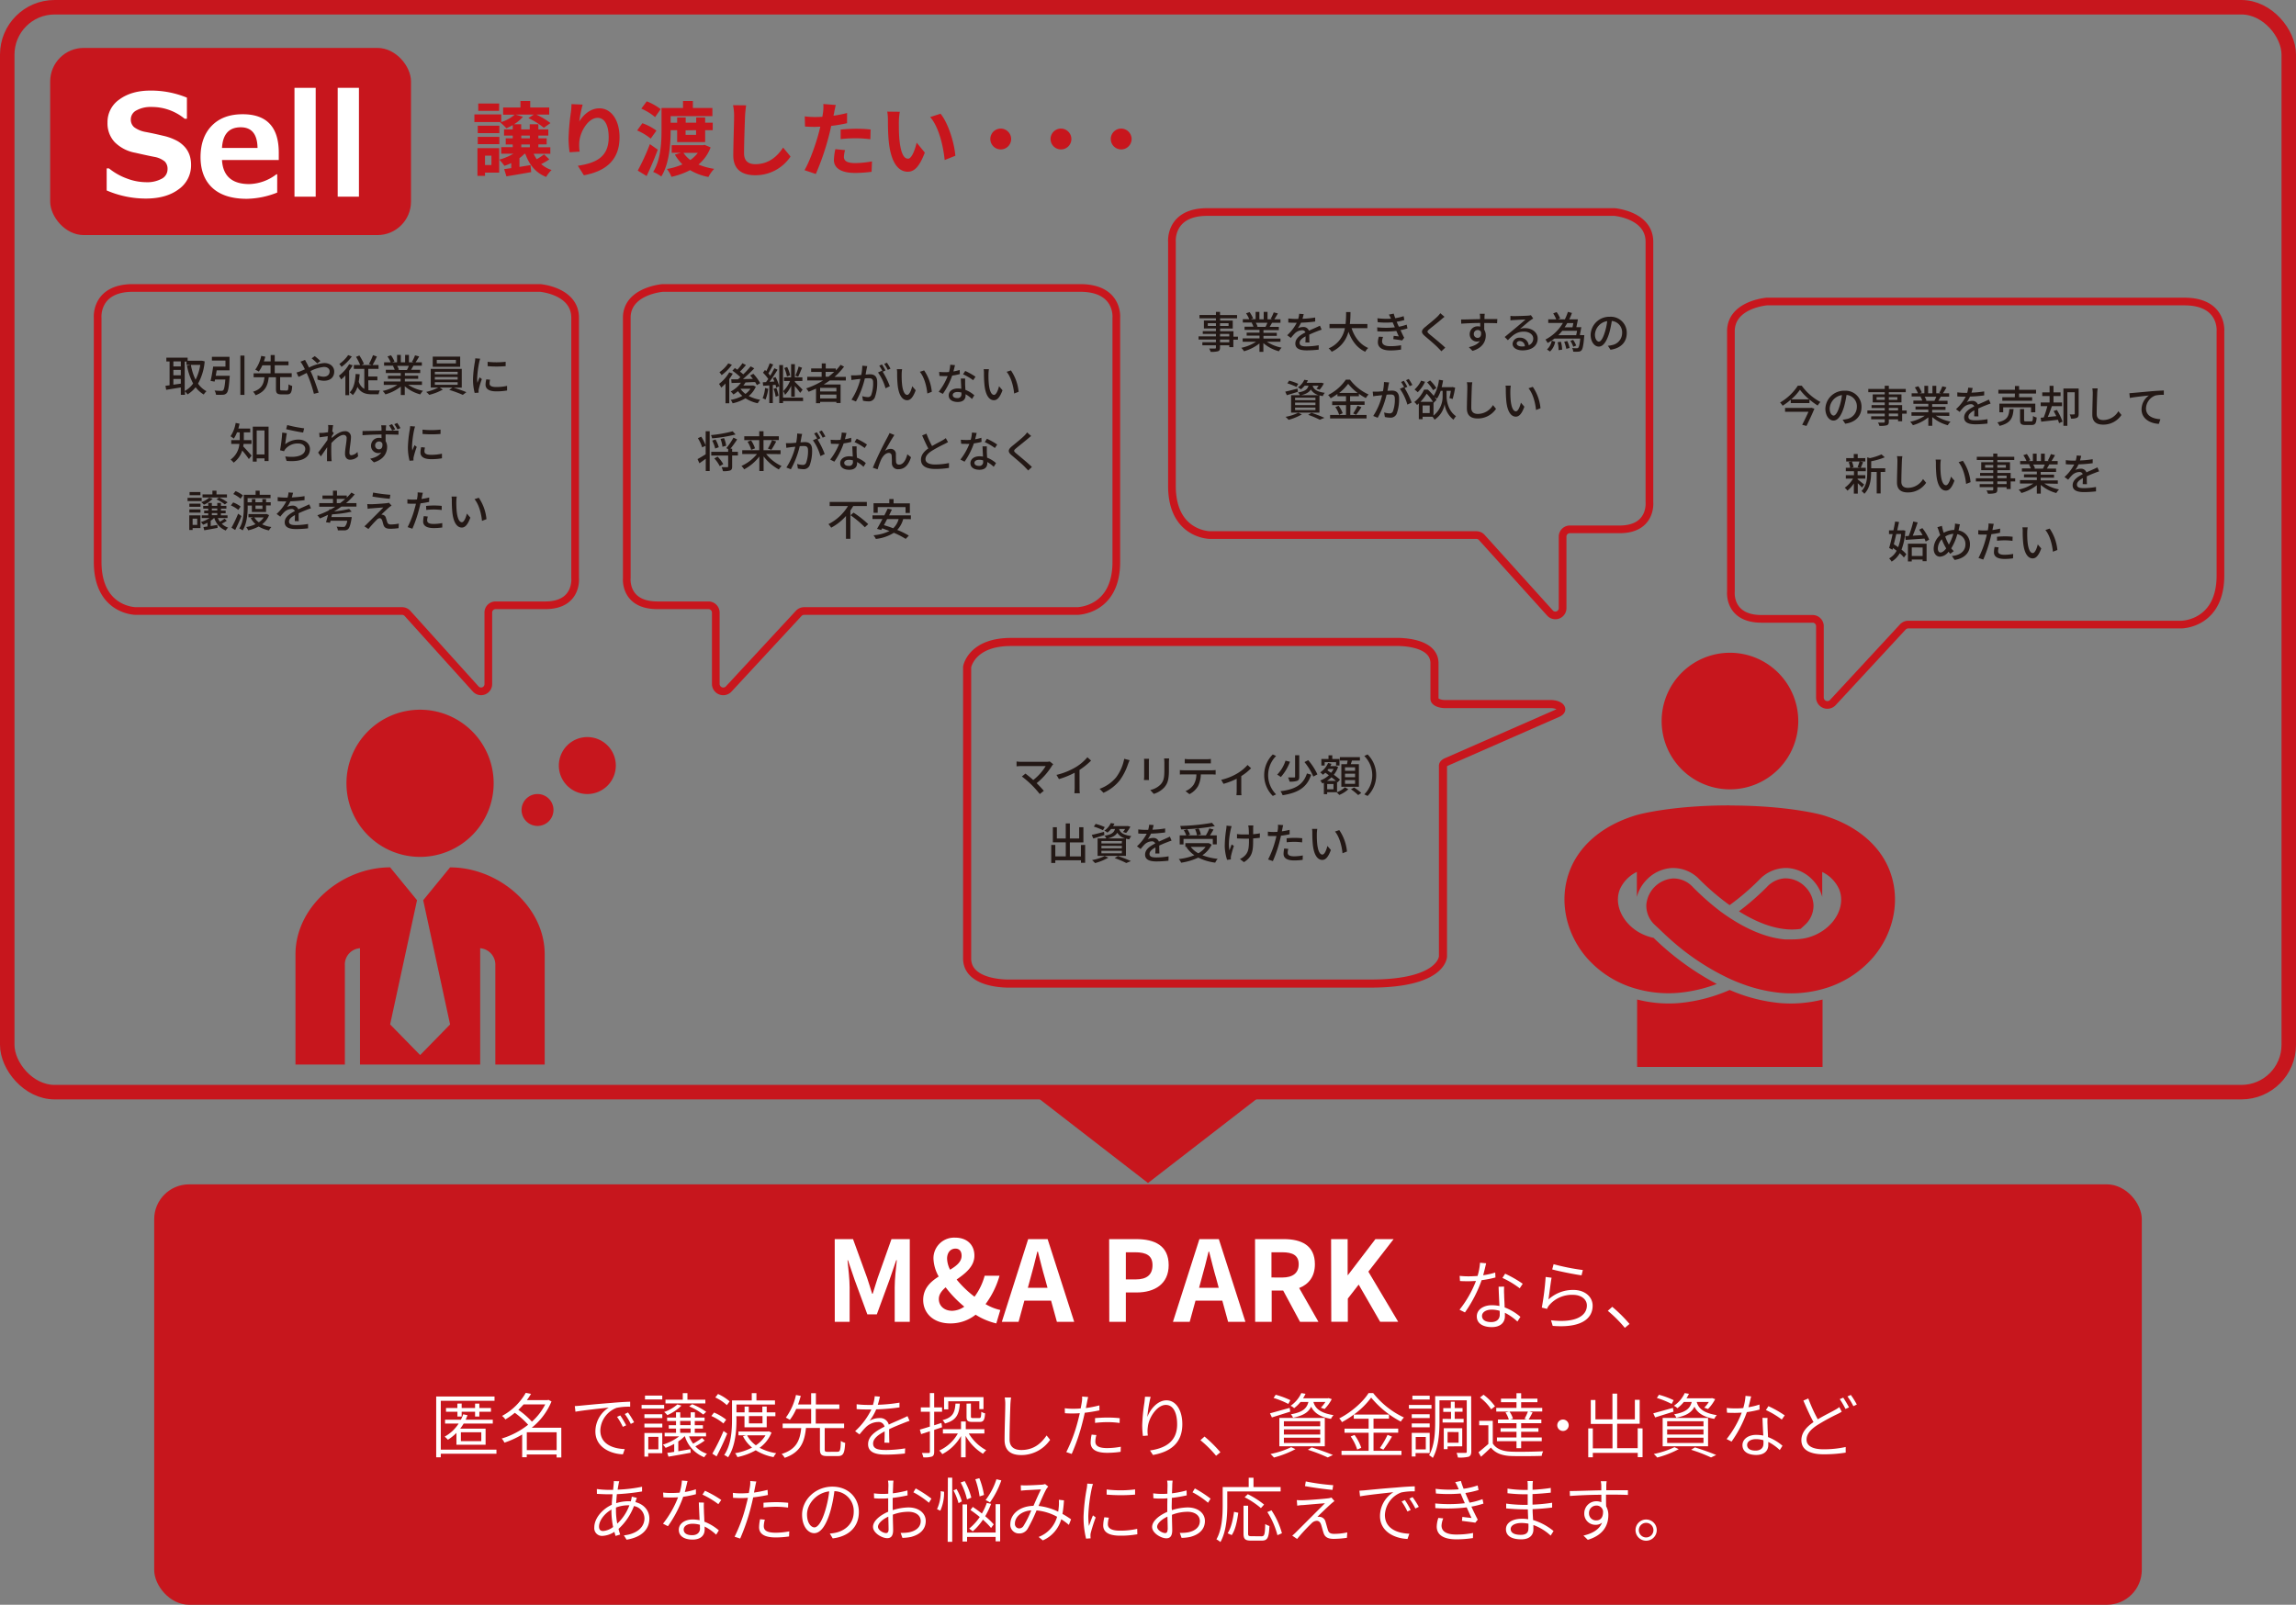 <svg xmlns="http://www.w3.org/2000/svg" viewBox="0 0 846.34 591.67"><rect x="0" y="0" width="846.34" height="591.67" fill="#808080" stroke="none"/><defs><style>.cls-1{fill:#c7161d;}.cls-2{fill:#231815;}.cls-3{fill:#fff;}.cls-4,.cls-6,.cls-7{fill:none;}.cls-4{stroke:#c7161d;stroke-miterlimit:10;stroke-width:5.34px;}.cls-5{fill:#c8161d;}.cls-6,.cls-7{stroke:#c8161d;stroke-linecap:round;stroke-linejoin:round;}.cls-6{stroke-width:2.83px;}.cls-7{stroke-width:2.98px;}</style></defs><g id="レイヤー_2" data-name="レイヤー 2"><g id="追加項目"><rect class="cls-1" x="56.84" y="436.67" width="732.66" height="155" rx="12.85"/><path class="cls-2" d="M75.45,133.24a20.13,20.13,0,0,1-2.45,8.2,8.87,8.87,0,0,0,3.11,2.8,5.66,5.66,0,0,0-1,1.22,10.31,10.31,0,0,1-3-2.69,11,11,0,0,1-3,2.65,5.94,5.94,0,0,0-.93-1.15v1.31H66.65v-2.73l-5.4.88L61,142.24c.45-.05,1-.13,1.51-.19v-8.79H61.32v-1.38h7.84V133h5.07l.26,0Zm-11.54,0v1.86h2.74v-1.86Zm0,5.14h2.74v-2H63.91Zm2.74,3.07v-1.73H63.91v2.11Zm1.44,2.72a9.15,9.15,0,0,0,3.1-2.78,22.63,22.63,0,0,1-2.27-6.58l1.44-.29A20.43,20.43,0,0,0,72.09,140a17.88,17.88,0,0,0,1.73-5.46H68.74v-1.23h-.65Z"/><path class="cls-2" d="M84.7,138.56a4.62,4.62,0,0,1-.07.65c-.27,3.65-.54,5.17-1.1,5.75a1.85,1.85,0,0,1-1.41.58,20.42,20.42,0,0,1-2.5,0,3.78,3.78,0,0,0-.54-1.56c1,.1,2,.12,2.45.12a1,1,0,0,0,.72-.18c.35-.31.61-1.44.81-4H79.27l-.16.77-1.49-.24c.34-1.39.72-3.58.95-5.28h4.54v-2.24h-5v-1.38h6.49v5H79.86c-.09.66-.22,1.35-.33,2Zm5.41-7.45V145.6H88.6V131.11Z"/><path class="cls-2" d="M105.67,144c.53,0,.63-.32.69-2.31a4.45,4.45,0,0,0,1.35.61c-.15,2.45-.55,3.11-1.91,3.11h-2.08c-1.58,0-2-.48-2-2v-4.32H99.06c-.35,3-1.21,5.31-4.85,6.64a4.69,4.69,0,0,0-.93-1.31c3.29-1,3.94-3,4.21-5.33h-4v-1.44h6.24v-2.95H96.71A12.09,12.09,0,0,1,95.4,137a7.93,7.93,0,0,0-1.31-.7,13.24,13.24,0,0,0,2.2-5.08l1.52.29c-.15.54-.33,1.14-.54,1.73h2.5v-2.34h1.5v2.34h5.08v1.42h-5.08v2.95h6.26v1.44h-4.27v4.32c0,.5.09.58.64.58Z"/><path class="cls-2" d="M112.45,132.7c.13.27.44.85.6,1.13.27.5.56,1.08.85,1.69a15.42,15.42,0,0,1,5.58-1.67c2.31,0,3.72,1.38,3.72,3.15,0,2-1.33,3.38-3.78,3.38a7,7,0,0,1-2.4-.45l0-1.57a5.57,5.57,0,0,0,2.21.53c1.51,0,2.28-.83,2.28-1.95,0-.9-.71-1.65-2.12-1.65a13.82,13.82,0,0,0-4.93,1.52L115,138c.82,1.86,1.91,5,2.45,6.77l-1.74.43a46.94,46.94,0,0,0-2.15-6.53l-.51-1.17c-1.19.6-2.24,1.14-3,1.46l-.75-1.62a11.07,11.07,0,0,0,1.43-.46c.51-.21,1.07-.45,1.66-.72-.29-.59-.56-1.12-.82-1.57a9.85,9.85,0,0,0-.83-1.23Zm4.49,1.28a22.57,22.57,0,0,0-2.07-1.86l1.15-.81a20.34,20.34,0,0,1,2.08,1.79Z"/><path class="cls-2" d="M130,134.7a19.43,19.43,0,0,1-1.3,2v9h-1.39v-7.29a12,12,0,0,1-1.57,1.49,11.16,11.16,0,0,0-.82-1.36,14,14,0,0,0,3.77-4.26Zm-.32-3.27a16.6,16.6,0,0,1-3.79,3.83,8.35,8.35,0,0,0-.81-1.07,12.31,12.31,0,0,0,3.25-3.27Zm6.13,12.43a9.81,9.81,0,0,0,1.36.09H140a5.74,5.74,0,0,0-.45,1.42H137c-2.29,0-4.05-.58-5.24-2.71a7.94,7.94,0,0,1-1.71,3,8.86,8.86,0,0,0-1.15-1c1.52-1.45,2-3.87,2.19-6.78l1.49.11a25.54,25.54,0,0,1-.34,2.72,4.56,4.56,0,0,0,2.05,2.67V136h-3.86v-1.42h2.34a23.1,23.1,0,0,0-1.53-3l1.23-.52a20.44,20.44,0,0,1,1.68,3.09l-.9.44h3.81l-1.07-.41a19.43,19.43,0,0,0,1.5-3.23l1.44.5a32.42,32.42,0,0,1-1.61,3.14h2.22V136h-3.79v2.83h3.36v1.4h-3.36Z"/><path class="cls-2" d="M150.5,141.9a14.82,14.82,0,0,0,5.43,2.18,6.39,6.39,0,0,0-1,1.33,14.33,14.33,0,0,1-5.73-3v3.22h-1.46v-3.11a15.89,15.89,0,0,1-5.68,2.88,6.48,6.48,0,0,0-1-1.26,15.58,15.58,0,0,0,5.4-2.23h-5v-1.25h6.21v-1H143v-1.12h4.72v-1h-5.5v-1.19h3.28a7.93,7.93,0,0,0-.68-1.45l.39-.07h-3.63v-1.25H144a12.75,12.75,0,0,0-1.16-2.16l1.29-.43a10.67,10.67,0,0,1,1.28,2.29l-.81.3h1.76v-2.73h1.39v2.73h1.58v-2.73h1.41v2.73h1.73l-.61-.19a13.52,13.52,0,0,0,1.12-2.37l1.54.39a23.75,23.75,0,0,1-1.33,2.17h2.31v1.25h-3.09c-.31.55-.63,1.07-.9,1.52h3.39v1.19h-5.66v1h4.91v1.12h-4.91v1h6.3v1.25Zm-4.11-7a6.59,6.59,0,0,1,.69,1.43l-.47.09H150a15.37,15.37,0,0,0,.71-1.52Z"/><path class="cls-2" d="M167.19,142.93a46.29,46.29,0,0,1,4.72,1.66l-1.31,1a43.31,43.31,0,0,0-5-1.84l1.17-.86H162.1l1.12.75a20.1,20.1,0,0,1-5,1.94,8.23,8.23,0,0,0-1.12-1.08,19.08,19.08,0,0,0,4.45-1.61h-2.77V136h11.43v6.93Zm2.44-7.7H159.51v-3.75h10.12ZM160.29,138h8.41v-.91h-8.41Zm0,1.94h8.41V139h-8.41Zm0,1.93h8.41v-.94h-8.41Zm7.77-9.18H161V134h7.06Z"/><path class="cls-2" d="M177,132.25c-.11.3-.27.93-.34,1.22a37.64,37.64,0,0,0-.78,6,11.67,11.67,0,0,0,.11,1.66c.24-.64.56-1.41.8-2l.83.64a30.77,30.77,0,0,0-1.13,3.69,2.72,2.72,0,0,0-.08.73c0,.16,0,.39,0,.59l-1.44.09a19.71,19.71,0,0,1-.61-5.12,44.32,44.32,0,0,1,.69-6.32,11.4,11.4,0,0,0,.14-1.31Zm3.65,7.75a5.84,5.84,0,0,0-.19,1.41c0,.72.52,1.28,2.45,1.28a17.71,17.71,0,0,0,4-.42l0,1.7a21.58,21.58,0,0,1-4,.32c-2.69,0-3.93-.93-3.93-2.47a9.31,9.31,0,0,1,.27-1.95Zm5.74-6.61V135a39.79,39.79,0,0,1-6.64,0V133.4A30.06,30.06,0,0,0,186.39,133.39Z"/><path class="cls-2" d="M89.78,163.67c0,.3-.08.61-.14.91.8.79,2.64,2.87,3.1,3.39l-1,1.29a35.72,35.72,0,0,0-2.45-3.16,8.59,8.59,0,0,1-3.17,4.48A5.69,5.69,0,0,0,85,169.45a7.81,7.81,0,0,0,3.24-5.78h-3v-1.41h3.13V159.4h-1a11.43,11.43,0,0,1-1.19,2.32,8.49,8.49,0,0,0-1.21-.87,12.31,12.31,0,0,0,1.9-4.91l1.43.27c-.13.61-.28,1.22-.44,1.79h4.37v1.4H89.88v2.86h2.83v1.41ZM99,157.3V170h-1.5v-1H94.62v1.2H93.18V157.3Zm-1.5,10.26v-8.85H94.62v8.85Z"/><path class="cls-2" d="M105.13,163.81a7.66,7.66,0,0,1,4.91-1.73c2.58,0,4.21,1.59,4.21,3.46,0,2.87-2.43,4.92-8.61,4.4l-.5-1.65c4.9.63,7.38-.68,7.38-2.78,0-1.17-1.09-2-2.61-2a5.92,5.92,0,0,0-4.67,2,3.54,3.54,0,0,0-.53.85l-1.47-.35a61.18,61.18,0,0,0,.8-6.52l1.69.23C105.53,160.71,105.25,162.84,105.13,163.81Zm.75-7.1a46.24,46.24,0,0,0,6.23,1.21l-.37,1.56c-1.56-.21-5-.93-6.26-1.25Z"/><path class="cls-2" d="M132,168.23a4.11,4.11,0,0,1-2.95,1.27c-1.1,0-1.87-.77-1.87-2.18,0-1.75.59-4.23.59-5.73a1.07,1.07,0,0,0-1.18-1.23c-1.24,0-3.06,1.48-4.44,3,0,.56-.05,1.11-.05,1.6,0,1.38,0,2.52.07,4,0,.29.06.75.09,1.07h-1.72c0-.27,0-.78,0-1,0-1.47,0-2.39.07-4.15-.74,1.09-1.67,2.47-2.34,3.38l-1-1.39c.88-1.11,2.61-3.4,3.46-4.68,0-.44.06-.91.09-1.36l-3,.4-.16-1.63c.4,0,.74,0,1.19,0s1.33-.13,2.08-.25c0-.68.08-1.2.08-1.37a7,7,0,0,0-.08-1.28l1.87.06c-.08.4-.21,1.25-.32,2.27l.56.68c-.21.29-.5.73-.75,1.13,0,.23,0,.44,0,.66,1.23-1.12,3.17-2.51,4.72-2.51a2.09,2.09,0,0,1,2.36,2.22c0,1.6-.56,4.16-.56,5.78,0,.5.22.85.72.85a3.4,3.4,0,0,0,2.24-1.23Z"/><path class="cls-2" d="M144.49,158.77c1,0,1.94,0,2.4,0l0,1.49c-.94,0-2.43-.08-4.75-.08,0,.85,0,1.76,0,2.48a4,4,0,0,1,.56,2.11c0,2.12-1.12,4.61-4.88,5.7l-1.37-1.34c1.88-.42,3.32-1.11,4.09-2.31a2.56,2.56,0,0,1-1.09.23,2.65,2.65,0,0,1-2.68-2.77,2.87,2.87,0,0,1,3-2.85,3,3,0,0,1,.86.11l0-1.34c-2.4,0-5,.12-7,.27l0-1.56c1.79,0,4.72-.09,7-.12,0-.34,0-.63,0-.8a7.37,7.37,0,0,0-.13-1.17h1.84c0,.22-.08.93-.1,1.15s0,.48,0,.8h2.33a18.69,18.69,0,0,0-1.15-1.94l1.09-.44a18.46,18.46,0,0,1,1.15,1.9Zm-4.77,6.88c.82,0,1.42-.64,1.22-2.14a1.29,1.29,0,0,0-1.22-.74,1.42,1.42,0,0,0-1.44,1.47A1.37,1.37,0,0,0,139.72,165.65Zm6.79-7.33a14.6,14.6,0,0,0-1.16-1.92l1.08-.45c.38.56.86,1.3,1.18,1.89Z"/><path class="cls-2" d="M153,157.25c-.11.3-.27.93-.34,1.22a37.64,37.64,0,0,0-.78,6,11.67,11.67,0,0,0,.11,1.66c.24-.64.56-1.41.8-2l.83.64a30.77,30.77,0,0,0-1.13,3.69,2.72,2.72,0,0,0-.08.73c0,.16,0,.39,0,.59l-1.44.09a19.71,19.71,0,0,1-.61-5.12,44.32,44.32,0,0,1,.69-6.32,11.4,11.4,0,0,0,.14-1.31Zm3.65,7.75a5.84,5.84,0,0,0-.19,1.41c0,.72.52,1.28,2.45,1.28a17.71,17.71,0,0,0,4-.42l0,1.7a21.58,21.58,0,0,1-4,.32c-2.69,0-3.93-.93-3.93-2.47a9.31,9.31,0,0,1,.27-1.95Zm5.74-6.61V160a39.79,39.79,0,0,1-6.64,0V158.4A30.06,30.06,0,0,0,162.39,158.39Z"/><path class="cls-2" d="M74.33,184.75H69.14v-1.19h5.19Zm-.44,9.95H71v.71H69.77V190h4.12Zm-4.09-9h4.11v1.15H69.8Zm0,2.13h4.11V189H69.8Zm4.08-5.25h-4v-1.17h4ZM71,191.23v2.3H72.7v-2.3ZM83.6,192a14.92,14.92,0,0,1-1.86,1.1,6.25,6.25,0,0,0,2.35,1.43,4.13,4.13,0,0,0-.86,1.07A7.17,7.17,0,0,1,79,191h-.12a8,8,0,0,1-1.21,1v1.94l2.45-.4.1,1.09c-1.73.32-3.54.65-4.93.88L75,194.34l1.49-.23v-1.38a14.67,14.67,0,0,1-1.63.74,9.13,9.13,0,0,0-.8-1A11.83,11.83,0,0,0,77.24,191H74.37v-1h2.39v-.75h-1.5v-1h1.5v-.73H74.9v-1h1.86v-1.1h1.33v1.1h2v-1.1h1.36v1.1h2v1h-2v.73h1.73v1H81.43v.75h2.44v1H80.3a7.53,7.53,0,0,0,.78,1.35,19.38,19.38,0,0,0,1.7-1.11Zm-5.21-8.12a9.45,9.45,0,0,1-3.21,2.2,7.93,7.93,0,0,0-1-.93,8.36,8.36,0,0,0,2.93-1.65Zm5.27-.46h-9V182.3H78.3v-1.39h1.5v1.39h3.86Zm-5.57,4.78h2v-.73h-2Zm0,1.73h2v-.75h-2Zm2.69-6.49a16.32,16.32,0,0,1,3.1,1.77l-1,.77a14.52,14.52,0,0,0-3.09-1.86Z"/><path class="cls-2" d="M87.83,188a10.81,10.81,0,0,0-2.72-1.64l.83-1.12a10.74,10.74,0,0,1,2.76,1.52ZM89,190.27c-.68,1.7-1.54,3.6-2.31,5.14l-1.36-.85a45.26,45.26,0,0,0,2.45-5.16Zm-.32-6.4A11.59,11.59,0,0,0,86,182.15l.83-1.08a10.32,10.32,0,0,1,2.69,1.58Zm2.62,2.86c0,2.56-.25,6.34-1.86,8.82a6.82,6.82,0,0,0-1.24-.72c1.55-2.35,1.68-5.7,1.68-8.11v-4.29h4.34v-1.51h1.5v1.51h4v1.24H91.27v1.54h1.57V184h1.31v1.17h2.56V184h1.36v1.17h1.72v1.19H98.07v2.41H92.84V186.4H91.27Zm7.88,3.19a7.81,7.81,0,0,1-2.56,3.39,11.23,11.23,0,0,0,3.42,1,5.94,5.94,0,0,0-.9,1.25,11.92,11.92,0,0,1-3.79-1.44,14.74,14.74,0,0,1-3.87,1.41,4.73,4.73,0,0,0-.72-1.2,12.43,12.43,0,0,0,3.42-1.08,8.44,8.44,0,0,1-1.76-2.24l1-.28H91.59v-1.19H98l.25-.06Zm-5.43.85a6,6,0,0,0,1.66,1.8,6.46,6.46,0,0,0,1.81-1.8Zm.43-4.37v1.24h2.56V186.4Z"/><path class="cls-2" d="M108.66,192.13c0-.55.07-1.44.07-2.23-1.35.75-2.2,1.47-2.2,2.4,0,1.09,1,1.3,2.63,1.3a26.25,26.25,0,0,0,4.4-.42l0,1.62a41.23,41.23,0,0,1-4.4.27c-2.37,0-4.21-.54-4.21-2.51s1.91-3.19,3.73-4.12a1.23,1.23,0,0,0-1.28-.78,4,4,0,0,0-2.62,1.14,15.78,15.78,0,0,0-1.46,1.69l-1.36-1a16.27,16.27,0,0,0,3.58-4.63H105c-.66,0-1.76,0-2.64-.09v-1.49a23.71,23.71,0,0,0,2.72.18H106a10.17,10.17,0,0,0,.37-1.91l1.65.13c-.1.41-.23,1-.45,1.71a37.07,37.07,0,0,0,4.69-.46v1.47a47.72,47.72,0,0,1-5.22.43,11.87,11.87,0,0,1-1.2,2.07,4.62,4.62,0,0,1,2-.47,2.09,2.09,0,0,1,2.11,1.35c1-.47,1.79-.8,2.54-1.14.53-.24,1-.45,1.51-.7l.62,1.47c-.43.13-1.12.38-1.6.57-.81.31-1.84.74-2.94,1.25,0,.9,0,2.16.06,2.92Z"/><path class="cls-2" d="M125.85,186.78c-.87.64-1.78,1.22-2.72,1.78a40.66,40.66,0,0,0,5.58-.92l.92,1a43.75,43.75,0,0,1-7.22,1c-.1.35-.18.7-.26,1h7.49s0,.43-.08.65c-.37,2.26-.75,3.32-1.26,3.8a2,2,0,0,1-1.36.45c-.5,0-1.43,0-2.4,0a3.25,3.25,0,0,0-.45-1.38c.94.1,2,.12,2.37.12a1.11,1.11,0,0,0,.69-.15A4.08,4.08,0,0,0,128,192h-6.14c-.07.27-.15.53-.21.75l-1.49-.21c.24-.72.49-1.71.75-2.72-1,.5-2,.93-3,1.33a8.07,8.07,0,0,0-.93-1.17,33.08,33.08,0,0,0,4.34-1.85l.08-.37.51.06c.58-.32,1.14-.64,1.68-1h-5.92V185.5h5.07v-1.57h-3.87V182.7h3.87v-1.78h1.48v1.78h3.61v.78a22.62,22.62,0,0,0,1.7-1.87l1.22.67a23.66,23.66,0,0,1-3.19,3.22h3.83v1.28Zm-.47-1.28a24.2,24.2,0,0,0,1.89-1.57h-3.13v1.57Z"/><path class="cls-2" d="M143.35,187.12c-.64.59-2.29,2.09-2.78,2.62a2,2,0,0,1,.59.08,1.49,1.49,0,0,1,1.1,1.12c.15.45.34,1.15.5,1.62s.53.81,1.25.81a14.39,14.39,0,0,0,3-.32l-.1,1.68a23.37,23.37,0,0,1-3,.23c-1.36,0-2.17-.31-2.53-1.35-.16-.48-.36-1.32-.51-1.76s-.51-.8-.91-.8a1.7,1.7,0,0,0-1.1.61,45.17,45.17,0,0,0-3.05,3.38l-1.5-1a7.7,7.7,0,0,0,.91-.83c.72-.71,4.58-4.55,6.08-6.1-1.18.06-3.5.25-4.46.33-.51,0-1,.12-1.31.18l-.15-1.76c.37,0,.9.05,1.43.05.85,0,4.48-.23,5.74-.39a4.24,4.24,0,0,0,.8-.17l1,1.05C144,186.62,143.59,186.92,143.35,187.12Zm.53-4.69-.21,1.47c-1.63-.13-4.48-.48-6.38-.82l.24-1.47A60.43,60.43,0,0,0,143.88,182.43Z"/><path class="cls-2" d="M158.18,185.05a30.12,30.12,0,0,1-3.18.53c-.14.69-.32,1.39-.5,2.06a46.91,46.91,0,0,1-2.49,7.3l-1.76-.59a34.32,34.32,0,0,0,2.68-7.11c.15-.48.28-1,.39-1.52-.45,0-.87,0-1.27,0-.73,0-1.31,0-1.88-.07l0-1.57a14.11,14.11,0,0,0,1.94.13c.5,0,1,0,1.59-.06.08-.47.16-.88.19-1.17a8.16,8.16,0,0,0,.05-1.44l1.93.14c-.11.4-.24,1-.3,1.36l-.19.93a28.51,28.51,0,0,0,2.84-.54Zm-.49,5.4a5.84,5.84,0,0,0-.23,1.37c0,.72.39,1.36,2.4,1.36a17.84,17.84,0,0,0,3.17-.32l0,1.62a21.63,21.63,0,0,1-3.14.22c-2.58,0-3.91-.84-3.91-2.41a11.26,11.26,0,0,1,.24-2Zm-.63-3.91a26.89,26.89,0,0,1,3-.16c.91,0,1.87.05,2.76.14l0,1.52a24.31,24.31,0,0,0-2.69-.19,26.63,26.63,0,0,0-3,.16Z"/><path class="cls-2" d="M168.21,184.81a34.83,34.83,0,0,0,.12,3.57c.24,2.5.88,4.16,1.93,4.16.8,0,1.49-1.73,1.84-3.18l1.28,1.49c-1,2.72-2,3.66-3.15,3.66-1.6,0-3.07-1.54-3.5-5.71a42.28,42.28,0,0,1-.18-4.24,8.44,8.44,0,0,0-.11-1.49l1.93,0A12.8,12.8,0,0,0,168.21,184.81Zm11.11,6.6-1.65.64c-.25-2.73-1.16-6.13-2.76-8l1.58-.53A16.75,16.75,0,0,1,179.32,191.41Z"/><path class="cls-2" d="M270.11,137.75a17.78,17.78,0,0,1-1.29,2v8.94h-1.39v-7.28a15.38,15.38,0,0,1-1.57,1.49,12.6,12.6,0,0,0-.82-1.36,13.82,13.82,0,0,0,3.76-4.26Zm-.32-3.27a16.6,16.6,0,0,1-3.79,3.83,9.13,9.13,0,0,0-.8-1.08,12.58,12.58,0,0,0,3.25-3.26Zm8.81,8.08A8.7,8.7,0,0,1,276,146a14.19,14.19,0,0,0,4.21,1.4,6.24,6.24,0,0,0-.89,1.28,13.23,13.23,0,0,1-4.52-1.84,15.34,15.34,0,0,1-4.75,1.86,4.49,4.49,0,0,0-.72-1.26,14.18,14.18,0,0,0,4.31-1.48,9.84,9.84,0,0,1-1.61-1.74,11.88,11.88,0,0,1-1.69,1.23,5.63,5.63,0,0,0-1-1.1,10.89,10.89,0,0,0,3.79-3.24l-3.46.1-.13-1.35,2.47,0c.29-.24.61-.51.91-.78a19,19,0,0,0-2.94-2.39l.89-1c.29.2.61.39.93.61a18.51,18.51,0,0,0,1.87-2.38l1.3.67c-.7.83-1.5,1.74-2.21,2.43a12.37,12.37,0,0,1,1.22,1,32.19,32.19,0,0,0,2.72-2.94l1.33.73a52.11,52.11,0,0,1-4.16,3.94l3.65-.06c-.34-.45-.69-.87-1-1.25l1.17-.63a16.54,16.54,0,0,1,2.53,3.46l-1.23.72a11.68,11.68,0,0,0-.63-1.12c-1.18,0-2.4.1-3.55.13a13.71,13.71,0,0,1-.79,1.14h3.43l.26,0Zm-5.62.82a8,8,0,0,0,1.81,1.86,7.39,7.39,0,0,0,1.84-1.91H273Z"/><path class="cls-2" d="M283.17,143.33a14.4,14.4,0,0,1-1,4,6,6,0,0,0-1.05-.51,12.29,12.29,0,0,0,.89-3.75Zm2.72-4.29a13.59,13.59,0,0,1,1.33,3.4l-1.11.46a5.59,5.59,0,0,0-.24-1l-1,.06v6.65h-1.29V142.1c-.81.05-1.6.11-2.27.14l-.14-1.29,1.2-.07c.25-.35.54-.73.82-1.16a15.64,15.64,0,0,0-1.94-2.31l.73-1c.16.14.31.29.47.45a19.33,19.33,0,0,0,1.28-2.93l1.28.46c-.56,1.11-1.23,2.4-1.78,3.28a9.56,9.56,0,0,1,.69.85,30.11,30.11,0,0,0,1.51-2.75l1.2.54c-.87,1.43-2,3.14-2.95,4.45l1.76-.09a13.49,13.49,0,0,0-.56-1.27Zm.29,4a12.69,12.69,0,0,1,.8,2.88l-1.07.34a11.88,11.88,0,0,0-.76-2.9Zm9.86,4.83h-7.4v.74h-1.39v-14h1.39v12H296Zm-4.39-5.66a11.8,11.8,0,0,1-2.27,3.38,6.74,6.74,0,0,0-.66-1.38,11.14,11.14,0,0,0,2.5-3.75H289v-1.34h2.61v-4.85H293v4.85h2.77v1.34H293v.37c.69.63,2.44,2.4,2.85,2.87l-.89,1.15a27,27,0,0,0-2-2.53v3.94h-1.31Zm-1.57-3.41a12,12,0,0,0-1-3.11l1.08-.38a12.91,12.91,0,0,1,1.1,3.06Zm5.57-3.22c-.46,1.12-1,2.47-1.45,3.31l-1-.38a22.22,22.22,0,0,0,1.19-3.36Z"/><path class="cls-2" d="M305.88,140.26c-.72.54-1.48,1-2.25,1.5h6.22v6.84h-1.54v-.43h-6v.49H300.8v-5.38c-.89.42-1.81.8-2.72,1.16a8.75,8.75,0,0,0-.91-1.24,28.23,28.23,0,0,0,6.26-2.94h-5.86v-1.33h5.3v-1.79H299v-1.3h3.91V134h1.47v1.87h3.73v.71a17.67,17.67,0,0,0,1.74-2.07l1.28.67a22.88,22.88,0,0,1-3.53,3.78h4.19v1.33Zm2.43,2.74h-6v1.32h6Zm0,3.9v-1.41h-6v1.41Zm-2.93-8a24.41,24.41,0,0,0,2.1-1.79h-3.14v1.79Z"/><path class="cls-2" d="M319.68,135c-.08.33-.17.73-.24,1.08s-.22,1.25-.37,2c.64,0,1.22-.08,1.59-.08,1.52,0,2.69.64,2.69,2.85a15.51,15.51,0,0,1-.9,5.75,2.39,2.39,0,0,1-2.45,1.38,9.39,9.39,0,0,1-1.89-.24l-.27-1.67a8.79,8.79,0,0,0,2,.34,1.26,1.26,0,0,0,1.3-.75,12.77,12.77,0,0,0,.71-4.63c0-1.36-.61-1.58-1.62-1.58-.32,0-.85,0-1.44.08a32.48,32.48,0,0,1-3.27,8.49l-1.65-.65a24.38,24.38,0,0,0,3.29-7.67c-.72.08-1.37.14-1.73.19s-1.12.15-1.57.23l-.16-1.73c.54,0,1,0,1.54,0s1.36-.08,2.24-.16a19.22,19.22,0,0,0,.38-3.4Zm5.7,2.06A29.91,29.91,0,0,1,328,142.4l-1.58.76a18.42,18.42,0,0,0-2.77-5.83l1.48-.66.26.36a17.07,17.07,0,0,0-1.28-2.21l1-.44a24.57,24.57,0,0,1,1.3,2.21Zm1.86-.69a15.2,15.2,0,0,0-1.31-2.2l1-.44a22.07,22.07,0,0,1,1.32,2.2Z"/><path class="cls-2" d="M332.37,137.86a34.71,34.71,0,0,0,.11,3.57c.24,2.49.88,4.16,1.94,4.16.8,0,1.49-1.73,1.84-3.19l1.28,1.49c-1,2.72-2,3.67-3.15,3.67-1.6,0-3.08-1.54-3.51-5.72a42.17,42.17,0,0,1-.18-4.24,7.7,7.7,0,0,0-.11-1.49l1.94,0A12.8,12.8,0,0,0,332.37,137.86Zm11.11,6.59-1.65.64c-.26-2.72-1.17-6.13-2.77-8l1.59-.52A16.86,16.86,0,0,1,343.48,144.45Z"/><path class="cls-2" d="M353.81,137.92a22.28,22.28,0,0,1-2.82.56,27.25,27.25,0,0,1-3.44,6.74l-1.53-.78a23.41,23.41,0,0,0,3.31-5.78c-.38,0-.75,0-1.14,0-.61,0-1.26,0-1.9-.06l-.11-1.48a19.05,19.05,0,0,0,2,.1c.53,0,1.08,0,1.64-.06a12.53,12.53,0,0,0,.46-2.69l1.74.16c-.12.54-.33,1.42-.57,2.32a16.11,16.11,0,0,0,2.3-.55Zm1.95,1.65c0,.67,0,1.22,0,1.86s.06,1.42.11,2.32a10.48,10.48,0,0,1,3.28,2l-.85,1.36a12.26,12.26,0,0,0-2.37-1.76v.43c0,1.35-.81,2.43-2.89,2.43-1.84,0-3.33-.78-3.33-2.43,0-1.49,1.34-2.54,3.31-2.54a7.16,7.16,0,0,1,1.33.11c-.06-1.25-.14-2.74-.18-3.78Zm-1.37,5.16a5.31,5.31,0,0,0-1.46-.2c-1.06,0-1.74.47-1.74,1.11s.54,1.13,1.63,1.13a1.37,1.37,0,0,0,1.58-1.49C354.4,145.13,354.4,145,354.39,144.73Zm4.34-4.55A20.46,20.46,0,0,0,355,138l.8-1.23a25.2,25.2,0,0,1,3.79,2.13Z"/><path class="cls-2" d="M364.37,137.86a34.71,34.71,0,0,0,.11,3.57c.24,2.49.88,4.16,1.94,4.16.8,0,1.49-1.73,1.84-3.19l1.28,1.49c-1,2.72-2,3.67-3.15,3.67-1.6,0-3.08-1.54-3.51-5.72a42.17,42.17,0,0,1-.18-4.24,7.7,7.7,0,0,0-.11-1.49l1.94,0A12.8,12.8,0,0,0,364.37,137.86Zm11.11,6.59-1.65.64c-.26-2.72-1.17-6.13-2.77-8l1.59-.52A16.86,16.86,0,0,1,375.48,144.45Z"/><path class="cls-2" d="M261.6,159v14.68h-1.45v-4.53c-.8.59-1.62,1.16-2.33,1.66l-.7-1.54c.77-.4,1.89-1.08,3-1.77V159Zm-3.12,2a15.82,15.82,0,0,1,1.67,3.31l-1.32.64a14.11,14.11,0,0,0-1.58-3.39Zm12.66-.82a50.76,50.76,0,0,1-8.66,1.44,4.37,4.37,0,0,0-.41-1.2,47.77,47.77,0,0,0,8-1.41Zm.87,7.75h-2.13v4.06c0,.82-.16,1.24-.74,1.48a8.25,8.25,0,0,1-2.66.24,5.71,5.71,0,0,0-.49-1.46c.91,0,1.81,0,2.09,0s.33-.07.33-.29v-4h-6.23v-1.38h6.23v-1l-.68-.35a23.11,23.11,0,0,0,2.63-3.87l1.37.65a35.55,35.55,0,0,1-2.48,3.43h.63v1.15H272Zm-8.38-2.56a12.24,12.24,0,0,0-1.1-2.92l1.22-.41a11.86,11.86,0,0,1,1.2,2.85Zm.9,3a13.22,13.22,0,0,1,2.08,2.76l-1.31.73a12,12,0,0,0-2-2.85Zm1.78-3.64a11.34,11.34,0,0,0-.71-2.89l1.3-.3a10.62,10.62,0,0,1,.78,2.8Z"/><path class="cls-2" d="M282.42,167.39a15.48,15.48,0,0,0,5.68,4.43,7.57,7.57,0,0,0-1,1.27,17.43,17.43,0,0,1-5.62-4.82v5.39h-1.57V168.3a17,17,0,0,1-5.6,4.74,7,7,0,0,0-1-1.25,15.54,15.54,0,0,0,5.73-4.4H273.6V166h6.27v-3.72h-5.52v-1.42h5.52V159h1.57v1.84h5.65v1.42h-5.65V166h6.29v1.44Zm-5.55-5a11.69,11.69,0,0,1,1.44,2.91l-1.41.56a11.31,11.31,0,0,0-1.35-3Zm6.19,3a20.19,20.19,0,0,0,1.51-3.1l1.55.46a29.46,29.46,0,0,1-1.78,3.08Z"/><path class="cls-2" d="M295.68,160c-.08.33-.17.73-.24,1.08s-.22,1.25-.37,2c.64,0,1.22-.08,1.59-.08,1.52,0,2.69.64,2.69,2.85a15.51,15.51,0,0,1-.9,5.75,2.39,2.39,0,0,1-2.45,1.38,9.39,9.39,0,0,1-1.89-.24l-.27-1.67a8.79,8.79,0,0,0,2,.34,1.26,1.26,0,0,0,1.3-.75,12.77,12.77,0,0,0,.71-4.63c0-1.36-.61-1.58-1.62-1.58-.32,0-.85,0-1.44.08a32.48,32.48,0,0,1-3.27,8.49l-1.65-.65a24.38,24.38,0,0,0,3.29-7.67c-.72.08-1.37.14-1.73.19s-1.12.15-1.57.23l-.16-1.73c.54,0,1,0,1.54,0s1.36-.08,2.24-.16a19.22,19.22,0,0,0,.38-3.4Zm5.7,2.06A29.91,29.91,0,0,1,304,167.4l-1.58.76a18.42,18.42,0,0,0-2.77-5.83l1.48-.66.26.36a17.07,17.07,0,0,0-1.28-2.21l1-.44a24.57,24.57,0,0,1,1.3,2.21Zm1.86-.69a15.2,15.2,0,0,0-1.31-2.2l1-.44a22.07,22.07,0,0,1,1.32,2.2Z"/><path class="cls-2" d="M313.81,162.92a22.28,22.28,0,0,1-2.82.56,27.25,27.25,0,0,1-3.44,6.74l-1.53-.78a23.41,23.41,0,0,0,3.31-5.78c-.38,0-.75,0-1.14,0-.61,0-1.26,0-1.9-.06l-.11-1.48a19.05,19.05,0,0,0,2,.1c.53,0,1.08,0,1.64-.06a12.53,12.53,0,0,0,.46-2.69l1.74.16c-.12.54-.33,1.42-.57,2.32a16.11,16.11,0,0,0,2.3-.55Zm1.95,1.65c0,.67,0,1.22,0,1.86s.06,1.42.11,2.32a10.48,10.48,0,0,1,3.28,2l-.85,1.36a12.26,12.26,0,0,0-2.37-1.76v.43c0,1.35-.81,2.43-2.89,2.43-1.84,0-3.33-.78-3.33-2.43,0-1.49,1.34-2.54,3.31-2.54a7.16,7.16,0,0,1,1.33.11c-.06-1.25-.14-2.74-.18-3.78Zm-1.37,5.16a5.31,5.31,0,0,0-1.46-.2c-1.06,0-1.74.47-1.74,1.11s.54,1.13,1.63,1.13a1.37,1.37,0,0,0,1.58-1.49C314.4,170.13,314.4,170,314.39,169.73Zm4.34-4.55A20.46,20.46,0,0,0,315,163l.8-1.23a25.2,25.2,0,0,1,3.79,2.13Z"/><path class="cls-2" d="M329.22,161.11c-.74,1.12-2.15,3.65-3,5.13a3.43,3.43,0,0,1,2.1-.74,1.86,1.86,0,0,1,1.92,2c0,.83,0,2.06.07,2.8a1,1,0,0,0,1.15,1c1.6,0,2.56-2,3-3.81l1.35,1.09c-.84,2.64-2.23,4.42-4.6,4.42a2.19,2.19,0,0,1-2.45-2.08c0-.9,0-2.16-.08-2.93a1,1,0,0,0-1.05-1c-1.19,0-2.24,1.22-2.84,2.48a28.9,28.9,0,0,0-1.29,3.57l-1.76-.59a120,120,0,0,1,5.49-11.4c.19-.4.44-.83.67-1.39l1.78.72C329.57,160.55,329.4,160.84,329.22,161.11Z"/><path class="cls-2" d="M349.45,163c-.41.24-.85.48-1.37.74a48.52,48.52,0,0,0-4.64,2.51c-1.41.91-2.29,1.9-2.29,3.06s1.17,1.95,3.54,1.95a26,26,0,0,0,5.12-.54v1.79a30.18,30.18,0,0,1-5,.4c-3.06,0-5.32-.9-5.32-3.43,0-1.68,1.07-3,2.69-4.13-.72-1.34-1.52-3.12-2.26-4.81l1.59-.65a36.26,36.26,0,0,0,2.06,4.57c1.4-.84,3-1.62,3.78-2.08a8.88,8.88,0,0,0,1.28-.84Z"/><path class="cls-2" d="M361.81,162.92a22.28,22.28,0,0,1-2.82.56,27.25,27.25,0,0,1-3.44,6.74l-1.53-.78a23.41,23.41,0,0,0,3.31-5.78c-.38,0-.75,0-1.14,0-.61,0-1.26,0-1.9-.06l-.11-1.48a19.05,19.05,0,0,0,2,.1c.53,0,1.08,0,1.64-.06a12.53,12.53,0,0,0,.46-2.69l1.74.16c-.12.54-.33,1.42-.57,2.32a16.11,16.11,0,0,0,2.3-.55Zm1.95,1.65c0,.67,0,1.22,0,1.86s.06,1.42.11,2.32a10.48,10.48,0,0,1,3.28,2l-.85,1.36a12.26,12.26,0,0,0-2.37-1.76v.43c0,1.35-.81,2.43-2.89,2.43-1.84,0-3.33-.78-3.33-2.43,0-1.49,1.34-2.54,3.31-2.54a7.16,7.16,0,0,1,1.33.11c-.06-1.25-.14-2.74-.18-3.78Zm-1.37,5.16a5.31,5.31,0,0,0-1.46-.2c-1.06,0-1.74.47-1.74,1.11s.54,1.13,1.63,1.13a1.37,1.37,0,0,0,1.58-1.49C362.4,170.13,362.4,170,362.39,169.73Zm4.34-4.55A20.46,20.46,0,0,0,363,163l.8-1.23a25.2,25.2,0,0,1,3.79,2.13Z"/><path class="cls-2" d="M380.1,160.75c-.4.3-.9.73-1.22,1-1.05.9-3.25,2.63-4.37,3.57-.91.79-.91,1,0,1.79,1.32,1.11,4.32,3.53,5.87,5.06L379,173.47c-.38-.45-.83-.88-1.22-1.3-.86-.92-3.42-3.09-4.88-4.32s-1.37-2.06.11-3.31c1.22-1,3.53-2.85,4.6-3.92a9.48,9.48,0,0,0,1-1.19Z"/><path class="cls-2" d="M314.52,186.58c-.34.54-.68,1.1-1.06,1.65v10.42h-1.62v-8.41a19.46,19.46,0,0,1-5.46,4.32,8.29,8.29,0,0,0-1-1.32,17.69,17.69,0,0,0,7.2-6.66h-6.75v-1.52h13.7v1.52Zm.12,2.43a38.05,38.05,0,0,1,5.4,4.24l-1.25,1.15a36.2,36.2,0,0,0-5.27-4.43Z"/><path class="cls-2" d="M332.93,191.38a9.33,9.33,0,0,1-2.19,4,29.34,29.34,0,0,1,4.27,2.1l-1.16,1.21a29.78,29.78,0,0,0-4.36-2.25,15.79,15.79,0,0,1-6.64,2.27,6,6,0,0,0-.87-1.36,15.93,15.93,0,0,0,5.88-1.57c-.9-.35-1.81-.67-2.67-1l-.36.62-1.55-.41c.59-1,1.31-2.28,2-3.62h-3.67V190H326c.44-.86.85-1.71,1.21-2.46l1.55.34c-.32.67-.68,1.39-1,2.12h8v1.43Zm-9.39-2.31H322v-3.53h5.81V184h1.58v1.59h6v3.53h-1.59v-2.16H323.54Zm3.47,2.31c-.4.78-.8,1.54-1.18,2.24,1.08.32,2.25.7,3.42,1.15a7.08,7.08,0,0,0,2-3.39Z"/><path class="cls-2" d="M664.15,142.21a20.21,20.21,0,0,0,6.88,6,7.54,7.54,0,0,0-1,1.31A23.49,23.49,0,0,1,667,147.3v1.32H660.1v-1.25a22.74,22.74,0,0,1-3,2.22,5.73,5.73,0,0,0-.94-1.18,19.41,19.41,0,0,0,6.54-6.2Zm3.51,8.12,1.16.35c-.76,1.84-1.93,4.37-2.92,6.36l-1.59-.42c.79-1.49,1.68-3.36,2.32-4.8H658v-1.41h9.36Zm-.77-3.09a21,21,0,0,1-3.4-3.54,19,19,0,0,1-3.23,3.54Z"/><path class="cls-2" d="M679.22,154.75a8.63,8.63,0,0,0,1.41-.23,4.55,4.55,0,0,0,3.84-4.5,4.18,4.18,0,0,0-3.81-4.41,36.13,36.13,0,0,1-.94,4.45c-1,3.23-2.27,5-3.86,5s-3-1.78-3-4.42a6.89,6.89,0,0,1,7.09-6.58,5.88,5.88,0,0,1,6.23,6c0,3.31-2.13,5.62-6,6.16Zm-1.12-5a22,22,0,0,0,.87-4.08,5.31,5.31,0,0,0-4.52,4.9c0,1.82.82,2.65,1.46,2.65S677.37,152.17,678.1,149.72Z"/><path class="cls-2" d="M702.83,152.51h-1.67v2.8h-1.5v-.69h-3.41v.83c0,.82-.21,1.15-.76,1.36a9.44,9.44,0,0,1-2.72.21,4.47,4.47,0,0,0-.51-1.2c.88,0,1.84,0,2.1,0s.38-.1.38-.37v-.85h-5V153.5h5v-1h-6.4v-1.17h6.4v-.91h-4.85v-1.06h4.85v-1h-4.43v-2.94h4.43v-.82h-6.06v-1.2h6.06v-1.17h1.51v1.17h6.24v1.2h-6.24v.82h4.66v2.94h-4.66v1h4.91v2h1.67Zm-8.09-5.08v-1h-3v1Zm1.51-1v1h3.15v-1Zm0,4.87h3.41v-.91h-3.41Zm3.41,1.17h-3.41v1h3.41Z"/><path class="cls-2" d="M713.56,153.27a14.58,14.58,0,0,0,5.43,2.18,6.81,6.81,0,0,0-1,1.33,14.27,14.27,0,0,1-5.73-3V157h-1.45v-3.11a15.94,15.94,0,0,1-5.69,2.88,6.83,6.83,0,0,0-1-1.26,15.42,15.42,0,0,0,5.39-2.23H704.6V152h6.21v-1h-4.73v-1.12h4.73v-1H705.3v-1.19h3.28a7.54,7.54,0,0,0-.67-1.45l.38-.07h-3.63V145H707a11.89,11.89,0,0,0-1.17-2.17l1.3-.43a11.9,11.9,0,0,1,1.28,2.29l-.82.31h1.76v-2.74h1.39V145h1.59v-2.74h1.41V145h1.73l-.61-.2a14.28,14.28,0,0,0,1.12-2.37l1.53.39c-.43.78-.91,1.58-1.32,2.18h2.3v1.24h-3.09c-.3.55-.62,1.08-.89,1.52h3.39V149h-5.67v1h4.92v1.12h-4.92v1h6.31v1.24Zm-4.11-7a7,7,0,0,1,.68,1.43l-.46.09h3.38a14.38,14.38,0,0,0,.7-1.52Z"/><path class="cls-2" d="M727.72,153.5c0-.55.06-1.44.06-2.23-1.34.76-2.19,1.48-2.19,2.4,0,1.09,1,1.3,2.62,1.3a26.37,26.37,0,0,0,4.41-.42l0,1.62a41.4,41.4,0,0,1-4.4.27c-2.37,0-4.21-.54-4.21-2.51s1.9-3.18,3.73-4.11a1.25,1.25,0,0,0-1.28-.79,4,4,0,0,0-2.63,1.14,17.23,17.23,0,0,0-1.46,1.7l-1.36-1a16.65,16.65,0,0,0,3.59-4.62h-.46c-.66,0-1.77,0-2.65-.1v-1.49a23.88,23.88,0,0,0,2.73.18h.92a9.29,9.29,0,0,0,.37-1.91l1.65.13c-.1.42-.22,1-.45,1.71a36.89,36.89,0,0,0,4.69-.46v1.47a47.31,47.31,0,0,1-5.22.43,11.26,11.26,0,0,1-1.2,2.07,4.69,4.69,0,0,1,2-.47,2.09,2.09,0,0,1,2.11,1.35c1-.47,1.8-.8,2.55-1.14.53-.24,1-.45,1.5-.7l.63,1.47c-.43.13-1.12.38-1.6.58-.82.3-1.84.73-2.95,1.25,0,.89,0,2.16.07,2.91Z"/><path class="cls-2" d="M742.23,150.84c-.26,3.23-1,5.17-5.17,6.18a3.89,3.89,0,0,0-.82-1.28c3.72-.77,4.25-2.26,4.45-4.9Zm.5-5.74h-6.1v-1.38h6.1v-1.41h1.53v1.41h6.26v1.38h-6.26v1.36h4.82v1.31h-11v-1.31h4.61Zm5.95,6.93v-1.86H738.41V152H737v-3.19h13.24V152Zm0,3.34c.56,0,.67-.24.72-2a3.89,3.89,0,0,0,1.35.56c-.16,2.21-.56,2.77-1.93,2.77h-2.2c-1.62,0-2-.43-2-1.87v-4h1.49v4c0,.47.11.53.72.53Z"/><path class="cls-2" d="M758.18,151.13a21.17,21.17,0,0,1,2.11,4.34L759,156a10.94,10.94,0,0,0-.43-1.24c-2.21.28-4.45.52-6.15.71l-.2-1.46,1.12-.09a31.8,31.8,0,0,0,1.34-4.17h-2.45v-1.37h3.28v-2.35h-2.7v-1.37h2.7v-2.4h1.44v2.4h2.61v1.37h-2.61v2.35h3.14v1.37h-3.73c-.46,1.32-1,2.84-1.52,4l3.15-.32c-.32-.66-.67-1.31-1-1.89Zm8.05,1.42c0,.74-.11,1.2-.62,1.48a4.76,4.76,0,0,1-2.21.3,5.21,5.21,0,0,0-.48-1.54,15.39,15.39,0,0,0,1.62,0c.17,0,.24-.08.24-.27v-7.89h-2.72V157h-1.45V143.24h5.62Z"/><path class="cls-2" d="M773.24,143.21a15.85,15.85,0,0,0-.18,1.81c-.06,1.76-.19,5.41-.19,7.61,0,1.67,1.06,2.24,2.42,2.24a6.46,6.46,0,0,0,5.57-3.26L782,153a8,8,0,0,1-6.74,3.56c-2.41,0-4-1-4-3.67,0-2.26.16-6.34.16-7.87a9.3,9.3,0,0,0-.16-1.83Z"/><path class="cls-2" d="M786.36,144.86l6.9-.63c1.69-.13,3.28-.22,4.36-.26v1.6a14.2,14.2,0,0,0-3.07.24,5.23,5.23,0,0,0-3.5,4.76c0,2.88,2.69,3.84,5.31,4l-.58,1.71c-3.1-.15-6.37-1.82-6.37-5.33a6.3,6.3,0,0,1,2.69-5.13c-1.39.16-5.28.54-7,.91l-.18-1.74C785.51,144.92,786.05,144.89,786.36,144.86Z"/><path class="cls-2" d="M686.36,179.75a21.78,21.78,0,0,0-1.55-1.59V182h-1.45v-3.75A12,12,0,0,1,681,180.9a5.78,5.78,0,0,0-1-1.07,11,11,0,0,0,3.06-3.36H680.4V175.2h3v-1.46h-3v-1.26H682a7.21,7.21,0,0,0-.56-2.07l1.09-.27h-2v-1.23h2.8v-1.52h1.45v1.52h2.8v1.23h-1.94l1.12.26c-.3.75-.61,1.54-.88,2.08h1.87v1.26h-3v1.46h2.83v1.27h-2.83v.27c.57.4,2,1.6,2.41,1.9Zm-3.76-9.61a7.56,7.56,0,0,1,.64,2.1l-.93.24h3.52l-1.1-.24a16.23,16.23,0,0,0,.72-2.1ZM694.91,174h-1.68v7.92h-1.45V174h-2.06v.14c0,2.37-.29,5.7-2.5,7.93a3.56,3.56,0,0,0-1.05-1c1.93-2,2.12-4.7,2.12-6.91v-5.54l1,.29a21.22,21.22,0,0,0,4.25-1.38l1.21,1.07a24.35,24.35,0,0,1-5,1.46v2.59h5.19Z"/><path class="cls-2" d="M701.24,168.21a15.85,15.85,0,0,0-.18,1.81c-.06,1.76-.19,5.41-.19,7.61,0,1.67,1.06,2.24,2.42,2.24a6.46,6.46,0,0,0,5.57-3.26L710,178a8,8,0,0,1-6.74,3.56c-2.41,0-4-1-4-3.67,0-2.26.16-6.34.16-7.87a9.3,9.3,0,0,0-.16-1.83Z"/><path class="cls-2" d="M715.27,171.18a34.55,34.55,0,0,0,.11,3.57c.24,2.5.88,4.16,1.94,4.16.8,0,1.49-1.72,1.84-3.18l1.28,1.49c-1,2.72-2,3.66-3.15,3.66-1.6,0-3.08-1.53-3.51-5.71a42.17,42.17,0,0,1-.18-4.24,7.65,7.65,0,0,0-.11-1.49l1.94,0A13,13,0,0,0,715.27,171.18Zm11.11,6.6-1.65.64c-.26-2.72-1.17-6.13-2.77-8l1.58-.53A16.76,16.76,0,0,1,726.38,177.78Z"/><path class="cls-2" d="M742.83,177.51h-1.67v2.8h-1.5v-.69h-3.41v.83c0,.82-.21,1.15-.76,1.36a9.44,9.44,0,0,1-2.72.21,4.47,4.47,0,0,0-.51-1.2c.88,0,1.84,0,2.1,0s.38-.1.38-.37v-.85h-5V178.5h5v-1h-6.4v-1.17h6.4v-.91h-4.85v-1.06h4.85v-1h-4.43v-2.94h4.43v-.82h-6.06v-1.2h6.06v-1.17h1.51v1.17h6.24v1.2h-6.24v.82h4.66v2.94h-4.66v1h4.91v2h1.67Zm-8.09-5.08v-1h-3v1Zm1.51-1v1h3.15v-1Zm0,4.87h3.41v-.91h-3.41Zm3.41,1.17h-3.41v1h3.41Z"/><path class="cls-2" d="M753.56,178.27a14.58,14.58,0,0,0,5.43,2.18,6.81,6.81,0,0,0-1,1.33,14.27,14.27,0,0,1-5.73-3V182h-1.45v-3.11a15.94,15.94,0,0,1-5.69,2.88,6.83,6.83,0,0,0-1-1.26,15.42,15.42,0,0,0,5.39-2.23H744.6V177h6.21v-1h-4.73v-1.12h4.73v-1H745.3v-1.19h3.28a7.54,7.54,0,0,0-.67-1.45l.38-.07h-3.63V170H747a11.89,11.89,0,0,0-1.17-2.17l1.3-.43a11.9,11.9,0,0,1,1.28,2.29l-.82.31h1.76v-2.74h1.39V170h1.59v-2.74h1.41V170h1.73l-.61-.2a14.28,14.28,0,0,0,1.12-2.37l1.53.39c-.43.78-.91,1.58-1.32,2.18h2.3v1.24h-3.09c-.3.55-.62,1.08-.89,1.52h3.39V174h-5.67v1h4.92v1.12h-4.92v1h6.31v1.24Zm-4.11-7a7,7,0,0,1,.68,1.43l-.46.09h3.38a14.38,14.38,0,0,0,.7-1.52Z"/><path class="cls-2" d="M767.72,178.5c0-.55.06-1.44.06-2.23-1.34.76-2.19,1.48-2.19,2.4,0,1.09,1,1.3,2.62,1.3a26.37,26.37,0,0,0,4.41-.42l0,1.62a41.4,41.4,0,0,1-4.4.27c-2.37,0-4.21-.54-4.21-2.51s1.9-3.18,3.73-4.11a1.25,1.25,0,0,0-1.28-.79,4,4,0,0,0-2.63,1.14,17.23,17.23,0,0,0-1.46,1.7l-1.36-1a16.65,16.65,0,0,0,3.59-4.62h-.46c-.66,0-1.77,0-2.65-.1v-1.49a23.88,23.88,0,0,0,2.73.18h.92a9.29,9.29,0,0,0,.37-1.91l1.65.13c-.1.42-.22,1-.45,1.71a36.89,36.89,0,0,0,4.69-.46v1.47a47.31,47.31,0,0,1-5.22.43,11.26,11.26,0,0,1-1.2,2.07,4.69,4.69,0,0,1,2-.47,2.09,2.09,0,0,1,2.11,1.35c1-.47,1.8-.8,2.55-1.14.53-.24,1-.45,1.5-.7l.63,1.47c-.43.13-1.12.38-1.6.58-.82.3-1.84.73-2.95,1.25,0,.89,0,2.16.07,2.91Z"/><path class="cls-2" d="M702.33,195.65a22.55,22.55,0,0,1-1.4,7,12.83,12.83,0,0,1,1.78,1.69l-.9,1.21a12.91,12.91,0,0,0-1.53-1.57,8.64,8.64,0,0,1-3,3.09,5.4,5.4,0,0,0-.92-1.19,6.85,6.85,0,0,0,2.76-2.83c-.44-.35-.89-.67-1.34-1l-.18.64-1.23-.65c.39-1.35.85-3.21,1.28-5.13h-1.34v-1.37h1.63c.24-1.14.47-2.26.64-3.25l1.43.16c-.2,1-.42,2-.66,3.09h1.82l.28-.05ZM699,196.9c-.3,1.32-.62,2.61-.91,3.78.51.32,1.07.67,1.6,1.06a18.31,18.31,0,0,0,1.09-4.84Zm3.3.77,1.28-.06a36.91,36.91,0,0,0,1.67-5.33l1.63.33c-.53,1.59-1.2,3.46-1.82,4.9l3.64-.21a17.73,17.73,0,0,0-1.28-2l1.19-.59a17.24,17.24,0,0,1,2.51,4.26l-1.3.7a8.47,8.47,0,0,0-.43-1.1c-2.49.19-5.07.35-6.94.49Zm1,2.8h6.87v6.45h-1.47v-.61h-4V207h-1.41Zm1.41,1.36V205h4v-3.14Z"/><path class="cls-2" d="M722.46,193.32c-.12.4-.24,1-.32,1.39s-.13.56-.21.85a5.1,5.1,0,0,1,4.22,5.22c0,3.25-2.32,5.18-5.66,5.66l-1-1.44c3.37-.3,5-2.05,5-4.29a3.65,3.65,0,0,0-3-3.76,20.26,20.26,0,0,1-2.24,5.24,9.41,9.41,0,0,0,.93,1l-1.27,1c-.22-.26-.45-.51-.65-.78a4.24,4.24,0,0,1-3.13,1.84c-1.26,0-2.35-1-2.35-3a6.76,6.76,0,0,1,2.4-4.94c-.17-.47-.32-.93-.46-1.38a10.16,10.16,0,0,0-.58-1.54l1.67-.51c.09.47.22,1,.33,1.46s.21.72.34,1.1a8.24,8.24,0,0,1,3.86-1.05c.08-.34.16-.66.2-1a6.93,6.93,0,0,0,.1-1.35Zm-5.22,8.59a17.68,17.68,0,0,1-1.46-3.09,5.17,5.17,0,0,0-1.46,3.38c0,.93.39,1.51,1,1.51s1.41-.64,2.07-1.49Zm1.13-1.09a19.4,19.4,0,0,0,1.67-4,6.49,6.49,0,0,0-3,1,16.93,16.93,0,0,0,1.22,2.73Z"/><path class="cls-2" d="M737.24,196.42a30.31,30.31,0,0,1-3.19.53c-.14.69-.32,1.39-.49,2.07a47.14,47.14,0,0,1-2.5,7.29l-1.76-.59a34.23,34.23,0,0,0,2.69-7.1c.14-.48.27-1,.38-1.52l-1.26,0c-.74,0-1.31,0-1.89-.07l0-1.57a14.07,14.07,0,0,0,1.93.13c.5,0,1,0,1.59-.06.08-.46.16-.88.19-1.17A7.3,7.3,0,0,0,733,193l1.94.14c-.12.4-.24,1-.31,1.36l-.19.93a26.09,26.09,0,0,0,2.85-.54Zm-.5,5.4a5.78,5.78,0,0,0-.22,1.37c0,.72.38,1.36,2.4,1.36a17,17,0,0,0,3.17-.32l-.05,1.62a21.5,21.5,0,0,1-3.14.23c-2.57,0-3.9-.85-3.9-2.42a10.4,10.4,0,0,1,.24-2Zm-.62-3.91a29.54,29.54,0,0,1,3-.16,25.57,25.57,0,0,1,2.77.15l-.05,1.52a21.87,21.87,0,0,0-2.69-.2,26.45,26.45,0,0,0-3,.16Z"/><path class="cls-2" d="M747.27,196.18a34.55,34.55,0,0,0,.11,3.57c.24,2.5.88,4.16,1.94,4.16.8,0,1.49-1.72,1.84-3.18l1.28,1.49c-1,2.72-2,3.66-3.15,3.66-1.6,0-3.08-1.53-3.51-5.71a42.17,42.17,0,0,1-.18-4.24,7.65,7.65,0,0,0-.11-1.49l1.94,0A13,13,0,0,0,747.27,196.18Zm11.11,6.6-1.65.64c-.26-2.72-1.17-6.13-2.77-8l1.58-.53A16.76,16.76,0,0,1,758.38,202.78Z"/><path class="cls-2" d="M456.3,125.24h-1.67V128h-1.5v-.68h-3.41v.83c0,.81-.21,1.15-.76,1.36a9.44,9.44,0,0,1-2.72.21,4.47,4.47,0,0,0-.51-1.2c.88,0,1.84,0,2.1,0s.38-.09.38-.37v-.84h-5v-1.12h5v-1h-6.4v-1.17h6.4v-.91h-4.85v-1h4.85v-1h-4.43v-2.94h4.43v-.82h-6.06v-1.2h6.06V115h1.51v1.17H456v1.2h-6.24v.82h4.65v2.94h-4.65v1h4.91v2h1.67Zm-8.09-5.07v-1h-3v1Zm1.51-1v1h3.15v-1Zm0,4.86h3.41v-.91h-3.41Zm3.41,1.17h-3.41v1h3.41Z"/><path class="cls-2" d="M467,126a14.75,14.75,0,0,0,5.43,2.18,6.81,6.81,0,0,0-1,1.33,14.4,14.4,0,0,1-5.73-3v3.22h-1.45v-3.11a15.94,15.94,0,0,1-5.69,2.88,6.83,6.83,0,0,0-1-1.26A15.61,15.61,0,0,0,463,126h-4.94v-1.25h6.21v-1h-4.73v-1.12h4.73v-1h-5.51v-1.19h3.28a8.28,8.28,0,0,0-.67-1.46l.38-.06h-3.63v-1.25h2.37a12.16,12.16,0,0,0-1.17-2.16l1.3-.43a11.61,11.61,0,0,1,1.28,2.29l-.82.3h1.76V115h1.39v2.73h1.59V115h1.41v2.73H469l-.61-.19a14.28,14.28,0,0,0,1.12-2.37l1.53.39c-.43.78-.91,1.58-1.32,2.17H472V119H468.9c-.3.54-.62,1.07-.89,1.52h3.39v1.19h-5.67v1h4.92v1.12h-4.92v1H472V126Zm-4.11-7a6.76,6.76,0,0,1,.68,1.43l-.46.09h3.38a15.38,15.38,0,0,0,.7-1.52Z"/><path class="cls-2" d="M481.19,126.24c.05-.55.06-1.44.06-2.23-1.34.75-2.19,1.47-2.19,2.4,0,1.09,1,1.3,2.62,1.3a26.37,26.37,0,0,0,4.41-.42l0,1.62a41.4,41.4,0,0,1-4.4.27c-2.37,0-4.21-.54-4.21-2.51s1.9-3.19,3.73-4.12a1.24,1.24,0,0,0-1.28-.78,4,4,0,0,0-2.63,1.14,17,17,0,0,0-1.46,1.69l-1.36-1A16.52,16.52,0,0,0,478,119h-.46c-.66,0-1.77,0-2.65-.09v-1.49a23.77,23.77,0,0,0,2.72.17h.93a9.22,9.22,0,0,0,.37-1.9l1.65.13c-.1.41-.22,1-.45,1.71a37.07,37.07,0,0,0,4.69-.46v1.47a47.31,47.31,0,0,1-5.22.43,11.6,11.6,0,0,1-1.2,2.07,4.69,4.69,0,0,1,2-.47,2.09,2.09,0,0,1,2.11,1.35c1-.47,1.8-.8,2.55-1.14.53-.24,1-.45,1.5-.71l.63,1.48c-.43.13-1.12.38-1.6.57-.82.31-1.84.74-2.95,1.25,0,.9,0,2.16.07,2.92Z"/><path class="cls-2" d="M498.21,121c1.09,3.33,3.11,6,6.13,7.3a6,6,0,0,0-1.1,1.39c-3-1.39-4.93-4-6.18-7.38a11.06,11.06,0,0,1-6.18,7.38,5.3,5.3,0,0,0-1.13-1.25,9.94,9.94,0,0,0,6-7.44h-5.68v-1.54H496a39,39,0,0,0,.19-4.41h1.62a39.41,39.41,0,0,1-.23,4.41h6.46V121Z"/><path class="cls-2" d="M518.82,121.07a17.65,17.65,0,0,1-2.59.65c.45.93.93,2,1.38,2.8l-.76,1c-.83-.16-2.22-.35-3.25-.48l.13-1.21,1.88.19c-.28-.61-.58-1.31-.9-2a39.39,39.39,0,0,1-7,.13l-.06-1.46a32.8,32.8,0,0,0,6.51,0l-.43-1c-.13-.29-.26-.58-.37-.85a29.29,29.29,0,0,1-5.52-.05l-.1-1.45a29.27,29.27,0,0,0,5,.16l-.13-.27a9.94,9.94,0,0,0-.65-1.24l1.79-.36a16.61,16.61,0,0,0,.56,1.69,18.87,18.87,0,0,0,3.09-.75l.27,1.41a18.85,18.85,0,0,1-2.83.65l.28.68.52,1.15a16.9,16.9,0,0,0,2.88-.77Zm-9,3.15a5.42,5.42,0,0,0-.37,1.58c0,1.12.85,1.84,3,1.84a20.9,20.9,0,0,0,4-.35l0,1.6a23.56,23.56,0,0,1-3.92.32c-2.9,0-4.63-1-4.63-3.07a7.39,7.39,0,0,1,.37-2Z"/><path class="cls-2" d="M532.47,116.81c-.4.3-.9.73-1.22,1-1,.9-3.25,2.63-4.37,3.57-.91.79-.91,1,0,1.8,1.32,1.1,4.32,3.52,5.87,5l-1.44,1.33c-.38-.45-.83-.88-1.22-1.29-.86-.93-3.42-3.09-4.88-4.33s-1.38-2.06.11-3.31c1.22-1,3.52-2.85,4.6-3.92a10.35,10.35,0,0,0,1-1.18Z"/><path class="cls-2" d="M551.85,119.18c-1-.05-2.44-.08-4.74-.08,0,.84,0,1.77,0,2.48a3.84,3.84,0,0,1,.57,2.11c0,2.11-1.12,4.59-4.89,5.68L541.44,128c1.86-.42,3.32-1.11,4.08-2.29a2.7,2.7,0,0,1-1.1.22,2.66,2.66,0,0,1-2.67-2.77,2.87,2.87,0,0,1,3-2.84,3.08,3.08,0,0,1,.88.11l0-1.35c-2.4,0-5,.13-7,.26l-.05-1.54c1.79,0,4.74-.11,7-.14,0-.34,0-.63,0-.8,0-.4-.08-.93-.12-1.16h1.82c0,.21-.08.93-.08,1.16s0,.46,0,.78h4.74Zm-7.14,5.39c.81,0,1.42-.66,1.21-2.16a1.29,1.29,0,0,0-1.23-.74,1.42,1.42,0,0,0-1.42,1.49A1.38,1.38,0,0,0,544.71,124.57Z"/><path class="cls-2" d="M565.17,117.42c-.32.2-.68.44-1,.65-.82.58-2.74,2.26-3.86,3.19a5.84,5.84,0,0,1,1.87-.27c2.66,0,4.63,1.63,4.63,3.84,0,2.54-2,4.35-5.59,4.35-2.19,0-3.66-1-3.66-2.42a2.45,2.45,0,0,1,2.62-2.25,3.16,3.16,0,0,1,3.33,2.78,2.6,2.6,0,0,0,1.67-2.48c0-1.49-1.51-2.54-3.45-2.54-2.52,0-4,1.18-5.9,3.17l-1.17-1.19,4.15-3.44c.88-.74,2.7-2.26,3.5-3-.83,0-3.54.15-4.37.2-.4,0-.81.06-1.17.11l0-1.65a11.1,11.1,0,0,0,1.27.08c.83,0,4.42-.1,5.28-.18a4.79,4.79,0,0,0,1-.16Zm-3.09,10.26a1.9,1.9,0,0,0-1.87-1.94c-.65,0-1.13.38-1.13.88,0,.69.81,1.12,1.88,1.12A9.84,9.84,0,0,0,562.08,127.68Z"/><path class="cls-2" d="M584,123.58s0,.4-.05.59c-.27,3.2-.56,4.53-1,5a1.51,1.51,0,0,1-1.1.48,13.41,13.41,0,0,1-1.94,0,3.22,3.22,0,0,0-.38-1.33,14.78,14.78,0,0,0,1.66.08.73.73,0,0,0,.56-.17c.3-.27.54-1.22.75-3.41h-9.49a16.94,16.94,0,0,1-2.54,1.63,8.82,8.82,0,0,0-.79-1.26,15.79,15.79,0,0,0,6.44-6.12h-5.41v-1.33h2.94a11.65,11.65,0,0,0-1.12-2.19l1.26-.49a9.62,9.62,0,0,1,1.29,2.33l-.84.35h2.6a21.26,21.26,0,0,0,1.12-2.76l1.48.41c-.28.8-.6,1.59-1,2.35h3.2c-.18,1-.37,2-.58,2.9h1.83c-.15.95-.36,2-.55,2.9Zm-13.75,5.26A5.72,5.72,0,0,0,572,125.6l1.26.41a6.54,6.54,0,0,1-1.9,3.59Zm5.12-2.83a11,11,0,0,1,.45,2.91l-1.31.18a11.14,11.14,0,0,0-.34-2.93Zm.51-4.05a18.44,18.44,0,0,1-1.45,1.62H581c.11-.48.22-1,.32-1.62Zm1.84,3.78a11,11,0,0,1,.85,2.56l-1.2.32a14,14,0,0,0-.78-2.61Zm0-6.63a17.69,17.69,0,0,1-1,1.57h2.92c.11-.46.22-1,.32-1.57Zm2.21,8.74a9.38,9.38,0,0,0-1.06-2.17l1-.36A8.69,8.69,0,0,1,581,127.4Z"/><path class="cls-2" d="M592.69,127.48a7.76,7.76,0,0,0,1.41-.22,4.55,4.55,0,0,0,3.84-4.5,4.2,4.2,0,0,0-3.81-4.42,35.37,35.37,0,0,1-.94,4.45c-1,3.24-2.27,5-3.86,5s-3-1.78-3-4.42a6.89,6.89,0,0,1,7.09-6.58,5.88,5.88,0,0,1,6.23,6c0,3.31-2.13,5.61-6,6.16Zm-1.12-5a22,22,0,0,0,.87-4.08,5.31,5.31,0,0,0-4.52,4.89c0,1.83.82,2.66,1.46,2.66S590.84,124.91,591.57,122.46Z"/><path class="cls-2" d="M478.42,144.45c-1.39.46-2.88.9-4.07,1.26l-.59-1.31c1.17-.24,2.87-.69,4.52-1.12Zm1.47,8.34a21.2,21.2,0,0,1-4.9,2,9,9,0,0,0-1.12-1.1,17.24,17.24,0,0,0,4.66-1.51Zm-2-10.13a22.51,22.51,0,0,0-3.35-1.32l.66-1a20,20,0,0,1,3.35,1.18Zm3-.44a7.47,7.47,0,0,1-1.36,1.33,4.47,4.47,0,0,0-1.12-.72,6.61,6.61,0,0,0,2.37-2.8l1.35.21a10.26,10.26,0,0,1-.5.91h5.14l.22-.05,1,.26a10.11,10.11,0,0,1-1.56,2.32l-1.17-.37a6.83,6.83,0,0,0,.8-1.09h-2.2c.35,1.16,1.24,2.18,4.49,2.61a4.27,4.27,0,0,0-.75,1.22c-.45-.08-.86-.18-1.23-.27v6.35H475.92V145.7h3.22a3.59,3.59,0,0,0-.66-1c2.58-.41,3.49-1.18,3.86-2.5Zm4,4.42h-7.51v.9h7.51Zm0,1.79h-7.51v.92h7.51Zm0,1.83h-7.51v.93h7.51Zm1.23-4.56a4.77,4.77,0,0,1-2.93-2.1c-.6,1-1.66,1.65-3.57,2.1Zm-2.7,6.5a50,50,0,0,1,4.78,1.85l-1.71.71a30.07,30.07,0,0,0-4.29-1.81Z"/><path class="cls-2" d="M497.73,153h6v1.29H490.29V153h5.87v-3.64h-5.1V148h5.1v-1.9H493v-.83a24.94,24.94,0,0,1-2.5,1.57,5.71,5.71,0,0,0-.93-1.2,17.23,17.23,0,0,0,6.53-5.67h1.52a17.59,17.59,0,0,0,6.85,5.47,9.32,9.32,0,0,0-1,1.33,20.41,20.41,0,0,1-2.56-1.58v.91h-3.25V148H503v1.28h-5.22Zm-4.29-3.39a10,10,0,0,1,1.49,2.75l-1.3.57a10.82,10.82,0,0,0-1.4-2.85Zm7-4.74a18.37,18.37,0,0,1-3.48-3.36,17.06,17.06,0,0,1-3.31,3.36Zm-1.65,7.57a18.44,18.44,0,0,0,1.62-2.85l1.42.53a26.16,26.16,0,0,1-1.94,2.81Z"/><path class="cls-2" d="M512.05,141c-.08.34-.17.74-.24,1.09s-.22,1.25-.37,2c.64,0,1.22-.08,1.59-.08,1.52,0,2.69.64,2.69,2.85a15.49,15.49,0,0,1-.9,5.74,2.39,2.39,0,0,1-2.45,1.38,8.72,8.72,0,0,1-1.89-.24l-.27-1.67a8.24,8.24,0,0,0,1.95.34,1.26,1.26,0,0,0,1.3-.75,12.75,12.75,0,0,0,.7-4.63c0-1.36-.6-1.58-1.61-1.58-.32,0-.85,0-1.44.08a32.54,32.54,0,0,1-3.27,8.5l-1.65-.66a24.51,24.51,0,0,0,3.29-7.67l-1.73.2c-.42,0-1.12.14-1.57.22L506,144.4c.54,0,1,0,1.53,0s1.36-.08,2.24-.16a18.38,18.38,0,0,0,.39-3.39Zm5.7,2.06a30,30,0,0,1,2.61,5.37l-1.58.75a18.53,18.53,0,0,0-2.77-5.83l1.48-.65.26.35a17.07,17.07,0,0,0-1.28-2.21l1-.43a22.07,22.07,0,0,1,1.3,2.21Zm1.86-.68a14,14,0,0,0-1.32-2.21l1-.44a22.6,22.6,0,0,1,1.33,2.2Z"/><path class="cls-2" d="M533.24,146.29c0,1.42.56,5.2,3.46,7.15a12.87,12.87,0,0,0-.93,1.3,8.78,8.78,0,0,1-3.27-5.7,8.52,8.52,0,0,1-3.7,5.7,8.72,8.72,0,0,0-.76-1.1h-3.65v.91H523v-5.83a7.63,7.63,0,0,1-.67.59,5.27,5.27,0,0,0-1-1.07,12.22,12.22,0,0,0,3.61-4.59h1.38a22.44,22.44,0,0,1,2.16,2.29,14.4,14.4,0,0,0,1.94-5.92l1.52.24c-.13.84-.31,1.68-.51,2.48h3.72l.24-.05,1,.25a36.17,36.17,0,0,1-.92,4.17l-1.2-.36a20.58,20.58,0,0,0,.53-2.65h-1.58Zm-7.94-5.52a13.42,13.42,0,0,1-2.71,3.85,8.29,8.29,0,0,0-1.18-1,10.66,10.66,0,0,0,2.43-3.27Zm2.91,7.38a17.24,17.24,0,0,0-2.32-3,17.84,17.84,0,0,1-2.3,3Zm-1.2,1.34h-2.62v2.8H527Zm1.25-5.63a16,16,0,0,0-2.21-2.9l1.12-.69a14.86,14.86,0,0,1,2.29,2.8Zm.14,9.36a8.87,8.87,0,0,0,3.37-6.95V144.1h-.72a11.17,11.17,0,0,1-1.37,2.88,6.27,6.27,0,0,0-.8-.55,8.86,8.86,0,0,1,.64,1l-1.1,1.12,0,0Z"/><path class="cls-2" d="M542.71,140.94a16.31,16.31,0,0,0-.18,1.81c-.06,1.76-.19,5.41-.19,7.62,0,1.67,1.06,2.24,2.42,2.24a6.48,6.48,0,0,0,5.57-3.26l1.13,1.39a8.06,8.06,0,0,1-6.74,3.55c-2.41,0-4-1-4-3.66,0-2.26.16-6.34.16-7.88a9.27,9.27,0,0,0-.16-1.82Z"/><path class="cls-2" d="M556.74,143.92a34.63,34.63,0,0,0,.11,3.57c.24,2.5.88,4.16,1.94,4.16.8,0,1.49-1.73,1.84-3.18l1.28,1.48c-1,2.73-2,3.67-3.15,3.67-1.6,0-3.08-1.54-3.51-5.71a42.47,42.47,0,0,1-.18-4.25,7.55,7.55,0,0,0-.11-1.48l1.94,0A12.8,12.8,0,0,0,556.74,143.92Zm11.11,6.6-1.65.64c-.26-2.73-1.17-6.14-2.77-8l1.58-.53A16.76,16.76,0,0,1,567.85,150.52Z"/><path class="cls-2" d="M388.24,281.78a4.78,4.78,0,0,0-.46.56,25.47,25.47,0,0,1-5.65,6.4c.94.94,2,2.06,2.63,2.83l-1.48,1.19a38.35,38.35,0,0,0-3-3.36,35.82,35.82,0,0,0-3.6-3.11l1.31-1.07c.61.45,1.83,1.42,2.88,2.37a18.84,18.84,0,0,0,4.58-5.14h-9c-.64,0-1.4.06-1.73.09v-1.79a12.72,12.72,0,0,0,1.73.13h9.25a4.32,4.32,0,0,0,1.23-.14Z"/><path class="cls-2" d="M397.94,290.6a12,12,0,0,0,.11,1.88h-2c0-.35.09-1.23.09-1.88v-5.7a31.16,31.16,0,0,1-5.79,2.35l-.92-1.55a25,25,0,0,0,7.22-2.92,17.19,17.19,0,0,0,4.18-3.58l1.36,1.23a26.37,26.37,0,0,1-4.27,3.44Z"/><path class="cls-2" d="M415.76,281.86a21.92,21.92,0,0,1-3,5.84,16,16,0,0,1-6,4.61l-1.44-1.47a14.07,14.07,0,0,0,6.08-4.21,16.46,16.46,0,0,0,3-6.86l2,.52A15.58,15.58,0,0,0,415.76,281.86Z"/><path class="cls-2" d="M423.55,279.76c0,.34-.06.74-.06,1.18v5.37c0,.41,0,1,.06,1.29h-1.87c0-.27.08-.83.08-1.29v-5.37c0-.28,0-.84-.06-1.18Zm7.4-.13c0,.42-.07.9-.07,1.47V284c0,3.67-.57,5-1.76,6.37a8.84,8.84,0,0,1-3.82,2.34L424,291.27a7.38,7.38,0,0,0,3.87-2.1c1.12-1.26,1.33-2.51,1.33-5.31V281.1a12,12,0,0,0-.1-1.47Z"/><path class="cls-2" d="M446.76,284a13.12,13.12,0,0,0,1.34-.08v1.65c-.37,0-.93-.05-1.34-.05h-4.12a9.9,9.9,0,0,1-1,4.28,7.76,7.76,0,0,1-3.19,3L437,291.68a6.62,6.62,0,0,0,3-2.38,7.35,7.35,0,0,0,1-3.78h-4.62c-.48,0-1,0-1.46.05v-1.65a13.54,13.54,0,0,0,1.46.08Zm-8.47-2.54c-.53,0-1.12,0-1.57,0v-1.64a13,13,0,0,0,1.57.11h6.45a10.85,10.85,0,0,0,1.6-.11v1.64c-.51,0-1.1,0-1.6,0Z"/><path class="cls-2" d="M461.17,283.25a20.17,20.17,0,0,1-3.62,2.9v5.52a10.67,10.67,0,0,0,.08,1.53h-1.85c0-.27.08-1,.08-1.53v-4.55A26.45,26.45,0,0,1,451,289l-.85-1.48a20.58,20.58,0,0,0,5.6-2.17,16.07,16.07,0,0,0,4.12-3.3Z"/><path class="cls-2" d="M466,285.81a10.68,10.68,0,0,1,3.17-7.65l1.22.57a10,10,0,0,0,0,14.15l-1.22.58A10.68,10.68,0,0,1,466,285.81Z"/><path class="cls-2" d="M475.5,280.85a17.65,17.65,0,0,1-3.37,5.65,7.45,7.45,0,0,0-1.35-.88,13.22,13.22,0,0,0,3.08-5.16Zm7.82,4.78c-1.51,4.66-4.73,6.65-10.52,7.57a6.25,6.25,0,0,0-.8-1.48c5.46-.68,8.42-2.41,9.76-6.55Zm-4.39-7.17v7.91c0,.86-.18,1.28-.77,1.52a7.83,7.83,0,0,1-2.82.29,6,6,0,0,0-.54-1.52H477c.29,0,.39-.08.39-.33v-7.88Zm3.3,1.81a23.14,23.14,0,0,1,3.39,5.24l-1.52.81a22,22,0,0,0-3.25-5.34Z"/><path class="cls-2" d="M492.85,292.08a8.46,8.46,0,0,0,2.91-1.8L497,291a10.7,10.7,0,0,1-3.32,2.09c-.24-.27-.68-.7-1-1h-3.47v.72H488V288.6c-.19.07-.38.17-.58.25a5.63,5.63,0,0,0-.76-1.07,9.9,9.9,0,0,0,3.18-1.94c-.45-.33-.89-.65-1.31-.94a10,10,0,0,1-.88.75,7.43,7.43,0,0,0-1-.88,8,8,0,0,0,2.91-3.46l1.23.32a6.77,6.77,0,0,1-.43.85h1.81l.23-.06.84.38a9.49,9.49,0,0,1-1.57,2.85c.9.66,1.73,1.3,2.28,1.79l-.87,1-.22-.21Zm-4.56-9.82h-1.22v-2.42h2.64v-1.35h1.39v1.35h2.66v2.42H492.5V281h-4.21Zm4.16,5.65c-.46-.4-1-.85-1.65-1.32a10.5,10.5,0,0,1-1.65,1.32Zm-.9,1.15h-2.33V291h2.33Zm-1.87-5.54-.38.5,1.36.91a7.22,7.22,0,0,0,.91-1.41Zm6.82-1.76c.09-.42.19-.9.27-1.33h-2.88v-1.28h7.39v1.28h-2.92l-.45,1.33h3v8.31h-6.47v-8.31Zm3,1.14h-3.71v1.29h3.71Zm0,2.35h-3.71v1.31h3.71Zm0,2.37h-3.71V289h3.71Zm-.37,2.74a18.29,18.29,0,0,1,2.66,2l-1.15.78A22.21,22.21,0,0,0,498,291Z"/><path class="cls-2" d="M507.28,285.81a10.64,10.64,0,0,1-3.17,7.65l-1.21-.58a10,10,0,0,0,0-14.15l1.21-.57A10.64,10.64,0,0,1,507.28,285.81Z"/><path class="cls-2" d="M400,311.51v6.61h-1.54v-.94H389v1h-1.5v-6.65H389v4.21h3.86v-5.17H388.1V305h1.48v4.14h3.27v-5.54h1.52v5.54h3.43V305h1.56v5.6h-5v5.17h4.08v-4.21Z"/><path class="cls-2" d="M407.09,307.88c-1.39.46-2.88.9-4.07,1.27l-.59-1.32c1.17-.24,2.87-.69,4.52-1.12Zm1.47,8.34a21.2,21.2,0,0,1-4.9,2,10.63,10.63,0,0,0-1.12-1.1,17.6,17.6,0,0,0,4.66-1.5Zm-2-10.13a22.51,22.51,0,0,0-3.35-1.32l.66-1a20,20,0,0,1,3.35,1.18Zm3-.43a7.42,7.42,0,0,1-1.36,1.32,4.47,4.47,0,0,0-1.12-.72,6.61,6.61,0,0,0,2.37-2.8l1.35.21a9,9,0,0,1-.5.91h5.14l.22-.05,1,.26a10.11,10.11,0,0,1-1.56,2.32l-1.17-.37a6.31,6.31,0,0,0,.8-1.08h-2.2c.35,1.15,1.24,2.17,4.49,2.6a4.27,4.27,0,0,0-.75,1.22q-.67-.12-1.23-.27v6.35H404.59v-6.43h3.22a3.75,3.75,0,0,0-.66-1c2.58-.41,3.49-1.18,3.86-2.49Zm4,4.41H406v.9h7.51Zm0,1.8H406v.91h7.51Zm0,1.82H406v.93h7.51Zm1.23-4.56a4.77,4.77,0,0,1-2.93-2.1c-.6,1-1.66,1.65-3.57,2.1Zm-2.7,6.5a50,50,0,0,1,4.78,1.85l-1.71.71a32.58,32.58,0,0,0-4.29-1.81Z"/><path class="cls-2" d="M425.86,314.67c.05-.55.06-1.44.06-2.23-1.34.75-2.19,1.47-2.19,2.4,0,1.09,1,1.3,2.62,1.3a26.37,26.37,0,0,0,4.41-.42l-.05,1.62a41.4,41.4,0,0,1-4.4.27c-2.37,0-4.21-.54-4.21-2.51s1.9-3.19,3.73-4.11a1.25,1.25,0,0,0-1.28-.79,4,4,0,0,0-2.63,1.14,18.22,18.22,0,0,0-1.46,1.69l-1.36-1a16.52,16.52,0,0,0,3.59-4.63h-.46c-.66,0-1.77,0-2.65-.09V305.8a23.86,23.86,0,0,0,2.72.18h.93a9.29,9.29,0,0,0,.37-1.91l1.65.13c-.1.41-.22,1-.45,1.71a37.07,37.07,0,0,0,4.69-.46v1.47a47.31,47.31,0,0,1-5.22.43,11.26,11.26,0,0,1-1.2,2.07,4.69,4.69,0,0,1,2-.47,2.09,2.09,0,0,1,2.11,1.35c1-.47,1.8-.8,2.55-1.14.53-.24,1-.45,1.5-.7l.63,1.47c-.43.13-1.12.38-1.6.58-.82.3-1.84.73-2.95,1.24,0,.9.05,2.16.07,2.92Z"/><path class="cls-2" d="M446.63,311.43a9.74,9.74,0,0,1-3.41,3.89,20.77,20.77,0,0,0,5.63,1.33,6.67,6.67,0,0,0-.91,1.41,19.6,19.6,0,0,1-6.24-1.86,22.38,22.38,0,0,1-6.32,1.88,4.79,4.79,0,0,0-.87-1.35,21.35,21.35,0,0,0,5.75-1.41,10.89,10.89,0,0,1-2.92-2.94l.29-.13h-.69v-1.38h8.41l.27,0Zm-10.37-.09h-1.4V308h2.42a10.92,10.92,0,0,0-.91-1.9l1.29-.37a8.48,8.48,0,0,1,1,2l-.87.27h3.46a9,9,0,0,0-.72-2.25l1.33-.29a9.32,9.32,0,0,1,.8,2.21l-1.34.33h3.18a16.63,16.63,0,0,0,1.28-2.57l1.55.41c-.41.72-.88,1.52-1.32,2.16h2.51v3.32h-1.46v-2H436.26Zm11.54-6.74a86.24,86.24,0,0,1-12.46,1.2,4,4,0,0,0-.32-1.27,79.89,79.89,0,0,0,11.74-1.15Zm-8.87,7.65a8.8,8.8,0,0,0,2.8,2.35,8,8,0,0,0,2.66-2.35Z"/><path class="cls-2" d="M454,304.6c-.11.34-.24.83-.32,1.15-.45,2.05-1,5.44-.48,7.77.22-.6.53-1.46.8-2.17l.83.53a37.43,37.43,0,0,0-1.05,3.67,2.69,2.69,0,0,0-.08.72c0,.16,0,.4,0,.59l-1.38.16a17.79,17.79,0,0,1-.86-5.07,43.66,43.66,0,0,1,.56-6.34,10.81,10.81,0,0,0,.09-1.19Zm10.39,4.29c-.69.09-1.54.17-2.47.24v.59c0,3.68-.12,6.15-3.39,8.15l-1.47-1.15a5.88,5.88,0,0,0,1.68-1.12c1.49-1.38,1.65-3,1.65-5.89v-.5l-1.91,0c-.73,0-1.77-.05-2.51-.09v-1.61a16.24,16.24,0,0,0,2.48.16l1.91,0c0-1-.05-1.9-.08-2.32a7.79,7.79,0,0,0-.17-1H462a9.81,9.81,0,0,0-.07,1c0,.35,0,1.28,0,2.23a24.05,24.05,0,0,0,2.48-.34Z"/><path class="cls-2" d="M475.38,307.59a30.31,30.31,0,0,1-3.19.53c-.14.69-.32,1.39-.49,2.07a47.14,47.14,0,0,1-2.5,7.29l-1.76-.59a34.23,34.23,0,0,0,2.69-7.1c.14-.48.27-1,.38-1.53-.44,0-.86,0-1.26,0-.74,0-1.31,0-1.89-.07l0-1.57a14.07,14.07,0,0,0,1.93.13c.5,0,1,0,1.59-.06.08-.47.16-.88.19-1.17a7.3,7.3,0,0,0,0-1.44l1.94.14c-.12.4-.24,1-.31,1.36l-.19.93a28.71,28.71,0,0,0,2.85-.54Zm-.5,5.4a5.78,5.78,0,0,0-.22,1.37c0,.72.38,1.36,2.4,1.36a17,17,0,0,0,3.17-.32l-.05,1.62a21.63,21.63,0,0,1-3.14.22c-2.57,0-3.9-.84-3.9-2.41a10.4,10.4,0,0,1,.24-2Zm-.62-3.91a26.84,26.84,0,0,1,3-.16c.91,0,1.87.05,2.77.14l-.05,1.53a21.87,21.87,0,0,0-2.69-.2,26.45,26.45,0,0,0-3,.16Z"/><path class="cls-2" d="M485.41,307.35a34.63,34.63,0,0,0,.11,3.57c.24,2.5.88,4.16,1.94,4.16.8,0,1.49-1.72,1.84-3.18l1.28,1.49c-1,2.72-2,3.66-3.15,3.66-1.61,0-3.08-1.53-3.51-5.71a42.28,42.28,0,0,1-.18-4.24,7.65,7.65,0,0,0-.11-1.49l1.94,0A12.8,12.8,0,0,0,485.41,307.35Zm11.11,6.6-1.65.64c-.26-2.72-1.17-6.13-2.77-8l1.58-.53A16.76,16.76,0,0,1,496.52,314Z"/><path class="cls-3" d="M307.69,456.86h6.75l5.19,14.28c.66,1.9,1.23,3.91,1.85,5.85h.21c.66-1.94,1.19-3.95,1.85-5.85l5.07-14.28h6.75v30.5H329.8V474.64c0-2.88.45-7.12.78-10h-.21l-2.46,7.16-4.7,12.8h-3.5L315,471.8l-2.43-7.16h-.17c.29,2.88.79,7.12.79,10v12.72h-5.48Z"/><path class="cls-3" d="M340.3,479.29c0-4.24,2.68-6.71,5.72-8.64a14.44,14.44,0,0,1-1.93-6.59,7.61,7.61,0,0,1,8-7.74c4.37,0,7.09,2.64,7.09,6.63s-3.3,6.54-6.55,8.81a38.56,38.56,0,0,0,6.59,6.34,23.05,23.05,0,0,0,3.74-7.74h5.48a32.13,32.13,0,0,1-5.15,10.46,18.35,18.35,0,0,0,5.44,2.18l-1.48,4.94a24.62,24.62,0,0,1-7.62-3.21,14.78,14.78,0,0,1-9.35,3.21C343.88,487.94,340.3,484,340.3,479.29Zm10.7,4a8.12,8.12,0,0,0,4.45-1.53,43.09,43.09,0,0,1-6.87-7.12c-1.49,1.28-2.51,2.64-2.51,4.28C346.07,481.52,348.08,483.29,351,483.29Zm-.78-15.15c2.39-1.44,4.24-2.93,4.24-5.15,0-1.52-.7-2.63-2.26-2.63-1.81,0-3.09,1.44-3.09,3.7A9.49,9.49,0,0,0,350.22,468.14Z"/><path class="cls-3" d="M379,456.86h7.17l9.8,30.5h-6.38l-2.15-7.82H377.6l-2.14,7.82h-6.17Zm-.12,17.95h7.25l-.91-3.34c-.95-3.17-1.77-6.67-2.63-10h-.21c-.78,3.33-1.69,6.79-2.59,10Z"/><path class="cls-3" d="M408.85,456.86h10c6.75,0,11.94,2.38,11.94,9.59,0,7-5.23,10.08-11.78,10.08H415v10.83h-6.1Zm9.76,14.86c4.2,0,6.22-1.77,6.22-5.27s-2.23-4.74-6.43-4.74H415v10Z"/><path class="cls-3" d="M442.12,456.86h7.16l9.8,30.5H452.7l-2.14-7.82h-9.88l-2.14,7.82h-6.18ZM442,474.81h7.24l-.9-3.34c-.95-3.17-1.77-6.67-2.64-10h-.2c-.79,3.33-1.69,6.79-2.6,10Z"/><path class="cls-3" d="M462.63,456.86h10.62c6.38,0,11.44,2.26,11.44,9.26,0,4.57-2.3,7.41-5.8,8.77L486,487.36h-6.79L473,475.83h-4.24v11.53h-6.09Zm10,14.16c3.91,0,6.09-1.65,6.09-4.9s-2.18-4.41-6.09-4.41h-3.95V471Z"/><path class="cls-3" d="M490.66,456.86h6.1v13.25h.12L507,456.86h6.71l-9.31,12,11,18.48h-6.66l-7.91-13.71-4,5.15v8.56h-6.1Z"/><path class="cls-3" d="M183,536H162.48v1.3h-1.69V514.9h21.5v1.58H162.48v18H183Zm-12.09-11.13a18.31,18.31,0,0,1-1.28,1.88H179v5.92H168.25v-4.36a17.08,17.08,0,0,1-3.15,2.52,11.94,11.94,0,0,0-1.19-1.15,14.22,14.22,0,0,0,5.15-4.81h-5v-1.43h5.85a16.81,16.81,0,0,0,.83-2l1.59.34c-.21.57-.45,1.12-.68,1.66h10v1.43Zm-.73-7.38v1.64h4.94V517.5h1.58v1.64h4.27v1.38h-4.27v1.76h-1.58v-1.76h-4.94v1.76h-1.56v-1.76H164.4v-1.38h4.19V517.5Zm-.29,13.86h7.52v-3.28h-7.52Z"/><path class="cls-3" d="M206.91,537.36h-1.74v-1.09h-11v1h-1.69v-8.37a32.13,32.13,0,0,1-6.55,3,5,5,0,0,0-1-1.51,29.37,29.37,0,0,0,9.75-5.09,30.3,30.3,0,0,0-4.91-4.4,27.61,27.61,0,0,1-3.49,2.45,5,5,0,0,0-1.22-1.3,22.13,22.13,0,0,0,8.74-8.51l1.95.37a25.73,25.73,0,0,1-1.54,2.31h7.62l.34-.1,1.12.59a24.14,24.14,0,0,1-7.31,9.7h10.92ZM193,517.81c-.6.68-1.25,1.35-1.93,2a30,30,0,0,1,5,4.35,21.7,21.7,0,0,0,4.91-6.35Zm12.19,16.85v-6.6h-11v6.6Z"/><path class="cls-3" d="M214.11,518.25c1.59-.15,6.58-.65,11.31-1,2.84-.26,5.18-.39,6.87-.44l0,1.85a21.2,21.2,0,0,0-5,.41,9.25,9.25,0,0,0-6,8.3c0,5.17,4.81,6.76,9,6.91l-.68,1.93c-4.62-.16-10.14-2.65-10.14-8.43a10.4,10.4,0,0,1,4.94-8.81c-2.26.26-9.54,1-12.29,1.53l-.24-2.08C212.84,518.36,213.62,518.31,214.11,518.25Zm16.7,7.26-1.23.57a23.16,23.16,0,0,0-2.13-3.69l1.2-.52A34,34,0,0,1,230.81,525.51Zm2.93-1.12-1.22.6a24.67,24.67,0,0,0-2.21-3.64l1.17-.58A30.63,30.63,0,0,1,233.74,524.39Z"/><path class="cls-3" d="M244.82,519.37H236.5V518h8.32Zm-7.28,2.06h6.6v1.4h-6.6Zm0,3.45h6.6v1.41h-6.6Zm6.58,10.92h-5.18v1.25h-1.4v-8.71h6.58Zm0-19.83h-6.37v-1.41h6.37Zm-5.15,13.8v4.6h3.72v-4.6Zm20.8,1.35a24.85,24.85,0,0,1-3.45,2.14A10,10,0,0,0,260.6,536a5.43,5.43,0,0,0-1,1.28,12.13,12.13,0,0,1-7.13-7.7h-.15a13.4,13.4,0,0,1-2.29,1.87v3.62l4.47-.76.11,1.3c-2.92.55-5.91,1.09-8.19,1.46l-.47-1.38c.75-.1,1.64-.23,2.57-.39v-2.94a24.86,24.86,0,0,1-3.17,1.46,6.62,6.62,0,0,0-1-1.17,19.83,19.83,0,0,0,6-3.07H245v-1.3h4.19v-1.56h-2.68v-1.25h2.68v-1.56h-3.28v-1.25h3.28v-1.95h1.56v1.95h3.84v-1.95h1.56v1.95h3.57v1.25H256.1v1.56h3v1.25h-3v1.56h4.16v1.3H254a10.92,10.92,0,0,0,1.51,2.7,29.62,29.62,0,0,0,3.25-2.1Zm-8.58-12.87a17.2,17.2,0,0,1-5.2,3.51,8.08,8.08,0,0,0-1.17-1.17,14.31,14.31,0,0,0,4.87-2.78Zm8.82-.8H245.31v-1.38h6.37v-2.42h1.72v2.42H260Zm-9.28,8h3.84v-1.56H250.7Zm0,2.81h3.84v-1.56H250.7Zm4.42-10.53a24.78,24.78,0,0,1,5.17,2.81l-1.09,1a22.08,22.08,0,0,0-5.18-3Z"/><path class="cls-3" d="M266.66,524.83a18.51,18.51,0,0,0-4.45-2.75l1-1.28a19.53,19.53,0,0,1,4.47,2.63Zm1.4,3.72c-1.11,2.76-2.65,6-3.92,8.42l-1.56-1a74.36,74.36,0,0,0,4.13-8.37Zm-.13-10.48a16.84,16.84,0,0,0-4.26-2.83l1-1.28a17.42,17.42,0,0,1,4.29,2.73Zm3.54,5.23c0,4.13-.39,10-3.09,14a6.52,6.52,0,0,0-1.43-.83c2.62-3.82,2.88-9.23,2.88-13.13v-7h7.28v-2.68h1.72v2.68h6.84v1.51h-14.2v2.88h3v-2.13h1.54v2.13h5v-2.13h1.61v2.13h3.2v1.43h-3.2v4.09h-8.19v-4.09h-3Zm12.92,4.89A12.59,12.59,0,0,1,280,533.8a19.37,19.37,0,0,0,6.14,2,6.53,6.53,0,0,0-1,1.43,18.71,18.71,0,0,1-6.56-2.52,23.06,23.06,0,0,1-6.76,2.52,5.79,5.79,0,0,0-.86-1.43,21.33,21.33,0,0,0,6.27-2.08,12.43,12.43,0,0,1-3.35-4.19l1.14-.33H272.2V527.8h10.87l.31-.08Zm-9,1a10.7,10.7,0,0,0,3.23,3.69,11.29,11.29,0,0,0,3.56-3.69Zm.68-7.08v2.68h5v-2.68Z"/><path class="cls-3" d="M308.68,535.26c1,0,1.17-.55,1.27-4a4.71,4.71,0,0,0,1.59.72c-.21,3.9-.7,4.87-2.71,4.87H305c-2.19,0-2.76-.55-2.76-2.55V526.5h-5.15c-.52,5.12-2,9-7.85,11a5.37,5.37,0,0,0-1.12-1.43c5.54-1.72,6.76-5.1,7.23-9.54H288.5v-1.67H299v-5.38h-5.51a17.92,17.92,0,0,1-2.34,4c-.39-.23-1.07-.62-1.48-.8a22,22,0,0,0,3.74-8.35l1.77.34c-.29,1-.62,2.08-1,3.15H299v-4.14h1.75v4.14h8.65v1.66H300.7v5.38h10.45v1.67H304v7.87c0,.76.18.89,1.2.89Z"/><path class="cls-3" d="M326,531.9c.07-1,.1-2.78.1-4.16-2.47,1.3-4.26,2.71-4.26,4.48,0,2.13,2.13,2.39,4.81,2.39a45.12,45.12,0,0,0,7-.6l-.08,1.9a67.08,67.08,0,0,1-7,.41c-3.62,0-6.58-.75-6.58-3.84s3-4.92,6.06-6.48a2.18,2.18,0,0,0-2.39-1.71,6.62,6.62,0,0,0-4.5,1.92c-.73.7-1.48,1.64-2.34,2.65l-1.61-1.19a26.8,26.8,0,0,0,6-8h-1.23c-1.09,0-2.78,0-4.21-.15v-1.77A37.61,37.61,0,0,0,320,518c.57,0,1.14,0,1.77,0a14,14,0,0,0,.67-3.22l1.9.16a27.16,27.16,0,0,1-.78,3,59.47,59.47,0,0,0,8-.78v1.74a73.28,73.28,0,0,1-8.58.73,18.23,18.23,0,0,1-2.45,4.21,7.23,7.23,0,0,1,3.67-1,3.25,3.25,0,0,1,3.41,2.4c1.87-.89,3.5-1.51,4.91-2.19.73-.31,1.33-.6,2-.93l.76,1.74c-.6.18-1.46.52-2.13.78-1.51.6-3.41,1.35-5.41,2.31,0,1.48.05,3.72.08,5Z"/><path class="cls-3" d="M344.35,527.2v8.06c0,1-.21,1.48-.83,1.77a8.51,8.51,0,0,1-3.18.28,6.61,6.61,0,0,0-.52-1.58c1.17,0,2.16,0,2.47,0s.47-.1.47-.49v-7.54l-3.22,1.06-.47-1.66c1-.29,2.29-.68,3.69-1.12v-5.48h-3.33v-1.59h3.33v-5.28h1.59v5.28h2.91v1.59h-2.91v5c.88-.28,1.79-.57,2.68-.88l.23,1.61Zm12.76,1.32a16.81,16.81,0,0,0,6.43,6.17,8.41,8.41,0,0,0-1.2,1.32,18.51,18.51,0,0,1-6.39-6.6v7.9h-1.7v-7.85a17,17,0,0,1-6.91,6.68,6.65,6.65,0,0,0-1.12-1.32,15,15,0,0,0,6.86-6.3h-5.51v-1.58h6.68V524.1H356v2.84h6.86v1.58Zm-3.3-11c-.28,4-1.3,6.17-5.48,7.31a4.71,4.71,0,0,0-.89-1.22c3.72-1,4.53-2.68,4.76-6.09Zm-4.26,2.11H348v-4.52h14.53v4.44H361v-2.91H349.55Zm8.34-2.16v4.71c0,.57.11.65.78.65h2.27c.59,0,.72-.26.78-2.31a5,5,0,0,0,1.4.57c-.16,2.52-.62,3.17-2,3.17h-2.66c-1.77,0-2.18-.44-2.18-2v-4.74Z"/><path class="cls-3" d="M372.69,515.26c-.13.78-.18,1.62-.24,2.42-.1,2.94-.31,9.08-.31,13.05,0,2.86,1.87,3.88,4.34,3.88,4.81,0,7.47-2.68,9.31-5.36l1.3,1.61a12.82,12.82,0,0,1-10.66,5.62c-3.61,0-6.13-1.48-6.13-5.64,0-3.9.26-10.35.26-13.16a11.93,11.93,0,0,0-.21-2.44Z"/><path class="cls-3" d="M405.27,520c-1.72.36-3.59.67-5.41.88-.24,1.12-.52,2.31-.81,3.43a73.91,73.91,0,0,1-4,11.75l-2-.67a56.64,56.64,0,0,0,4.29-11.52c.23-.86.47-1.85.7-2.83-.91.07-1.74.1-2.5.1-1.11,0-2,0-3-.1l-.05-1.82a23.27,23.27,0,0,0,3.07.18c.85,0,1.79,0,2.8-.13.19-1,.34-1.82.42-2.37a9.23,9.23,0,0,0,.1-2l2.24.18c-.16.54-.34,1.48-.44,2l-.42,2.08a43.82,43.82,0,0,0,5-1Zm-1.12,9.1a9,9,0,0,0-.39,2.34c0,1.24.57,2.47,4.39,2.47a27.76,27.76,0,0,0,5-.5l-.07,1.87a33.45,33.45,0,0,1-4.94.37c-4,0-6.11-1.22-6.11-3.77a15.67,15.67,0,0,1,.36-2.94Zm-.5-6.24c1.33-.11,3-.21,4.66-.21a42,42,0,0,1,4.44.23l-.05,1.77a32.6,32.6,0,0,0-4.31-.31,41.45,41.45,0,0,0-4.74.28Z"/><path class="cls-3" d="M424.14,515a50.45,50.45,0,0,0-1.22,7.47c1-2.79,3.74-6.17,7.07-6.17s5.83,3.43,5.83,8.79c0,7.13-4.53,10.22-10.82,11.36l-1.09-1.66c5.54-.83,10-3.17,10-9.65,0-4.1-1.35-7.15-4.18-7.15-3.23,0-6.27,4.68-6.61,8.06a10.69,10.69,0,0,0,0,3.23l-1.82.15a31,31,0,0,1-.26-4,65.56,65.56,0,0,1,.81-8.32c.1-.81.16-1.54.21-2.13Z"/><path class="cls-3" d="M448.27,536.74A41.92,41.92,0,0,0,442.5,531l1.51-1.35a49.11,49.11,0,0,1,5.85,5.79Z"/><path class="cls-3" d="M468.84,522.6l-.71-1.51c1.88-.5,4.58-1.28,7.26-2l.21,1.38Zm8.68,11.7a37.16,37.16,0,0,1-7.93,3.09,11.92,11.92,0,0,0-1.27-1.3,33.08,33.08,0,0,0,7.64-2.52Zm-2.63-16.67a31.93,31.93,0,0,0-5.43-2.21l.78-1.17a30.25,30.25,0,0,1,5.41,2Zm-3.3,5.15h16.75v10.45H471.59Zm1.67,3.07h13.39V524H473.26Zm0,3.06h13.39V527H473.26Zm0,3.1h13.39v-1.93H473.26Zm10.89-15.11c.6,2.08,2.05,4,7.41,4.86a5.35,5.35,0,0,0-.94,1.38c-4.49-.78-6.37-2.55-7.3-4.5-1,2.06-2.91,3.31-6.68,4.06a4.61,4.61,0,0,0-.81-1.25c4.24-.75,5.85-2.08,6.47-4.55h-2.91a13.2,13.2,0,0,1-2.36,2.29,4.52,4.52,0,0,0-1.3-.88,11.35,11.35,0,0,0,3.95-4.68l1.56.26a14.42,14.42,0,0,1-.91,1.66h9.1l.31-.08,1.17.39a15.6,15.6,0,0,1-2.65,3.64l-1.38-.49a13.34,13.34,0,0,0,1.69-2.11Zm-.65,16.75c2.83.88,5.93,2,7.83,2.8l-1.9.91a59.11,59.11,0,0,0-7.33-2.83Z"/><path class="cls-3" d="M506.3,534.92h10.3v1.53H494.5v-1.53h10v-6.68h-8.89v-1.51h8.89v-3.64h-5.48v-1.53a33.94,33.94,0,0,1-4.37,2.78,4.57,4.57,0,0,0-1-1.36c4.47-2.28,8.79-6.1,10.82-9.35h1.71a31.47,31.47,0,0,0,11.34,9,7.63,7.63,0,0,0-1.15,1.51,35.64,35.64,0,0,1-10.94-8.85,28.72,28.72,0,0,1-6.37,6.25H512v1.53h-5.7v3.64h9.1v1.51h-9.1Zm-7-5.85a17.51,17.51,0,0,1,2.49,4.73l-1.5.65a18,18,0,0,0-2.4-4.83Zm9.36,4.81a32.27,32.27,0,0,0,2.81-4.86l1.63.65a46.13,46.13,0,0,1-3.17,4.81Z"/><path class="cls-3" d="M527.67,519.37h-8.32V518h8.32Zm-.67,3.46h-6.61v-1.4H527Zm-6.61,2H527v1.41h-6.61Zm1.41,10.92v1.25h-1.41v-8.71H527v7.46ZM527,516h-6.37v-1.41H527Zm-5.15,13.8v4.6h3.72v-4.6Zm20.49,5.28c0,1.09-.24,1.64-.94,2a13.07,13.07,0,0,1-4,.29,7.33,7.33,0,0,0-.49-1.69c1.42,0,2.8,0,3.25,0s.51-.13.51-.57V516.28H530.61V524c0,4-.28,9.7-2.47,13.54a5.08,5.08,0,0,0-1.35-1c2.08-3.64,2.24-8.76,2.24-12.58v-9.21h13.26Zm-7.47-11.93v-2.6H532v-1.36h2.8V516.8h1.43v2.36h2.89v1.36h-2.89v2.6h3.28v1.37h-7.75v-1.37Zm-1.27,10.14v1H532.2v-7.7H539v6.66Zm0-5.31v3.95h4.06V528Z"/><path class="cls-3" d="M550.27,532.22c1.27,2,3.64,2.88,6.76,3,2.83.13,8.76,0,11.8-.13a5.5,5.5,0,0,0-.54,1.69c-2.86.1-8.38.15-11.24.05-3.45-.13-5.85-1.07-7.48-3.12-1.17,1.14-2.37,2.26-3.64,3.38l-.94-1.64c1.09-.86,2.44-2,3.64-3.07v-6.89h-3.38v-1.64h5Zm-.6-12.61a18.13,18.13,0,0,0-4.13-4.37l1.32-1a19.19,19.19,0,0,1,4.21,4.27Zm6.6.83h-4.73v-1.35H559V517h-5.72v-1.33H559v-2h1.72v2h6V517h-6v2.08h7.77v1.35h-4.75l1.19.33c-.49.94-1,1.9-1.45,2.61h4.68v1.35h-7.44v1.84h6.37v1.33h-6.37V530h7.59v1.36h-7.59v2.57H559v-2.57h-7.2V530H559V527.9h-5.87v-1.33H559v-1.84h-6.83v-1.35h4a10,10,0,0,0-1.22-2.61Zm5.7,2.68a22.47,22.47,0,0,0,1.25-2.68H556.4a8,8,0,0,1,1.3,2.65l-1,.29h6.09Z"/><path class="cls-3" d="M576.14,523.38a2.11,2.11,0,1,1-2.11,2.1A2.11,2.11,0,0,1,576.14,523.38Z"/><path class="cls-3" d="M605.47,526.65v10.61H603.7v-1.59H587.14v1.64h-1.69V526.65h1.69V534h7.25v-9h-8v-8.82h1.71v7.13h6.27v-9.49h1.74v9.49h6.53V516.1h1.77v8.84h-8.3v9h7.57v-7.33Z"/><path class="cls-3" d="M610.12,522.6l-.7-1.51c1.87-.5,4.57-1.28,7.25-2l.21,1.38Zm8.68,11.7a36.75,36.75,0,0,1-7.93,3.09,11.06,11.06,0,0,0-1.27-1.3,32.92,32.92,0,0,0,7.64-2.52Zm-2.62-16.67a32.06,32.06,0,0,0-5.44-2.21l.78-1.17a30,30,0,0,1,5.41,2Zm-3.3,5.15h16.74v10.45H612.88Zm1.66,3.07h13.39V524H614.54Zm0,3.06h13.39V527H614.54Zm0,3.1h13.39v-1.93H614.54Zm10.89-15.11c.6,2.08,2.06,4,7.41,4.86a5.32,5.32,0,0,0-.93,1.38c-4.5-.78-6.37-2.55-7.31-4.5-1,2.06-2.91,3.31-6.68,4.06a4.61,4.61,0,0,0-.81-1.25c4.24-.75,5.85-2.08,6.48-4.55h-2.91a12.94,12.94,0,0,1-2.37,2.29,4.27,4.27,0,0,0-1.3-.88,11.2,11.2,0,0,0,4-4.68l1.56.26a13,13,0,0,1-.91,1.66h9.1l.31-.08,1.17.39a15.32,15.32,0,0,1-2.65,3.64l-1.38-.49a12.8,12.8,0,0,0,1.69-2.11Zm-.65,16.75c2.84.88,5.93,2,7.83,2.8l-1.9.91a58.49,58.49,0,0,0-7.33-2.83Z"/><path class="cls-3" d="M648.6,519.71a37.18,37.18,0,0,1-4.68.94,44.39,44.39,0,0,1-5.64,10.86l-1.82-.93a36.86,36.86,0,0,0,5.56-9.73c-.8,0-1.61.08-2.42.08-1,0-2,0-3-.08l-.1-1.74a26.16,26.16,0,0,0,3.09.16c.94,0,1.95,0,3-.13a19.57,19.57,0,0,0,.83-4.48l2.08.19c-.23.93-.6,2.55-1,4a26.2,26.2,0,0,0,4.08-1Zm2.94,3.09a21.74,21.74,0,0,0,0,2.68c0,1,.13,2.73.18,4.37a17.84,17.84,0,0,1,5.33,3.2l-1,1.58a18.22,18.22,0,0,0-4.24-3c0,.44,0,.83,0,1.17,0,2-1.35,3.64-4.44,3.64-2.78,0-5.07-1.09-5.07-3.61,0-2.34,2.29-3.8,5.07-3.8a13.64,13.64,0,0,1,2.6.26c-.11-2.13-.24-4.71-.29-6.53ZM650,531a10.3,10.3,0,0,0-2.7-.39c-2,0-3.28.89-3.28,2.14s1,2.08,3.1,2.08,2.91-1.23,2.91-2.47C650.06,532,650.06,531.51,650,531Zm6.79-7.61a30.86,30.86,0,0,0-5.85-3.51l.93-1.43a38.46,38.46,0,0,1,6,3.4Z"/><path class="cls-3" d="M678.89,520.49c-.54.34-1.12.65-1.85,1a74.46,74.46,0,0,0-7.25,4c-2.44,1.61-3.87,3.33-3.87,5.3,0,2.19,2.05,3.56,6.21,3.56a37.36,37.36,0,0,0,8.22-.85l0,2.08a50.58,50.58,0,0,1-8.11.62c-4.79,0-8.22-1.46-8.22-5.2,0-2.63,1.64-4.73,4.47-6.68-1.17-2.08-2.54-5.15-3.74-7.93l1.82-.78a56.44,56.44,0,0,0,3.49,7.69c2.31-1.4,4.78-2.57,6.18-3.38A11.66,11.66,0,0,0,678,518.8Zm.55-5.18a35.76,35.76,0,0,1,2.13,3.59l-1.3.58a28.36,28.36,0,0,0-2.11-3.62Zm2.8-1a29.46,29.46,0,0,1,2.21,3.54l-1.27.6a23.33,23.33,0,0,0-2.18-3.59Z"/><path class="cls-3" d="M234.22,553.82c3.26.83,5.15,3.23,5.15,6.06,0,3.69-2.49,6.84-8.4,7.8l-1-1.59c4.58-.49,7.59-2.86,7.59-6.31a4.69,4.69,0,0,0-3.87-4.5A22,22,0,0,1,228,563.7c.18.73.39,1.43.6,2.08l-1.69.52c-.16-.47-.29-1-.45-1.51a8.73,8.73,0,0,1-4.39,1.49,2.84,2.84,0,0,1-3-3.15c0-3.33,2.94-6.73,6.45-8.32,0-1.33.18-2.65.28-3.87-.57,0-1.14,0-1.69,0-1.06,0-3.06-.1-4.08-.15L220,549a33.84,33.84,0,0,0,4.16.31c.62,0,1.22,0,1.85,0,.07-.81.15-1.51.2-2.08a10.17,10.17,0,0,0,.06-1.15l2,.06a6.7,6.7,0,0,0-.26,1.09c-.1.54-.23,1.25-.34,2a53.52,53.52,0,0,0,9-1.07l0,1.74a80,80,0,0,1-9.28,1c-.11,1-.19,2.16-.26,3.31a15.92,15.92,0,0,1,4.39-.71c.34,0,.68,0,1,.06l.11-.42a11.17,11.17,0,0,0,.26-1.33l1.87.45a13.53,13.53,0,0,0-.47,1.32Zm-8.81,2.76c-2.6,1.43-4.6,4.08-4.6,6.26,0,1.1.52,1.64,1.51,1.64A6.82,6.82,0,0,0,226,563a31.29,31.29,0,0,1-.62-5.8ZM232,555h-.49a12.56,12.56,0,0,0-4.45.83c0,.39,0,.81,0,1.2a25.29,25.29,0,0,0,.47,4.73A17.42,17.42,0,0,0,232,555Z"/><path class="cls-3" d="M256.53,550.91a37.18,37.18,0,0,1-4.68.94,44.39,44.39,0,0,1-5.64,10.86l-1.82-.93a36.86,36.86,0,0,0,5.56-9.73c-.8.06-1.61.08-2.41.08-1,0-2,0-3-.08l-.11-1.74a26.22,26.22,0,0,0,3.1.16c.93,0,2-.05,3-.13a19.59,19.59,0,0,0,.83-4.47l2.08.18c-.23.93-.6,2.55-1,4.05a25.11,25.11,0,0,0,4.08-1Zm2.94,3.09a23.91,23.91,0,0,0,0,2.68c0,1,.13,2.73.18,4.37a17.84,17.84,0,0,1,5.33,3.2l-1,1.58a18.22,18.22,0,0,0-4.24-3c0,.44,0,.83,0,1.17,0,2-1.35,3.64-4.45,3.64-2.78,0-5.07-1.09-5.07-3.61,0-2.34,2.29-3.8,5.07-3.8a13.64,13.64,0,0,1,2.6.26c-.1-2.13-.23-4.71-.29-6.53ZM258,562.19a10.3,10.3,0,0,0-2.7-.39c-2,0-3.28.89-3.28,2.14s1,2.08,3.1,2.08,2.91-1.23,2.91-2.47C258,563.18,258,562.71,258,562.19Zm6.79-7.61a31.43,31.43,0,0,0-5.85-3.52l.93-1.42a39.29,39.29,0,0,1,6,3.4Z"/><path class="cls-3" d="M283.05,551.2c-1.71.36-3.59.67-5.41.88-.23,1.12-.52,2.31-.8,3.43a74.93,74.93,0,0,1-4,11.75l-2.06-.67A56.05,56.05,0,0,0,275,555.07c.24-.86.47-1.85.71-2.83-.91.07-1.75.1-2.5.1-1.12,0-2-.05-3-.1l-.06-1.82a23.45,23.45,0,0,0,3.07.18c.86,0,1.8-.05,2.81-.13.18-1,.34-1.82.42-2.37a9.88,9.88,0,0,0,.1-2.05l2.24.18c-.16.54-.34,1.48-.45,2l-.41,2.08a43.64,43.64,0,0,0,5-1Zm-1.12,9.1a9.43,9.43,0,0,0-.39,2.34c0,1.24.58,2.47,4.4,2.47a27.85,27.85,0,0,0,5-.5l-.08,1.87a33.34,33.34,0,0,1-4.94.37c-4,0-6.11-1.22-6.11-3.77a15.74,15.74,0,0,1,.37-2.94Zm-.49-6.24c1.33-.11,3-.21,4.65-.21a42.3,42.3,0,0,1,4.45.23l-.05,1.77a32.75,32.75,0,0,0-4.32-.31,41.41,41.41,0,0,0-4.73.28Z"/><path class="cls-3" d="M305.88,565.42a15.12,15.12,0,0,0,2.16-.31c3.3-.71,6.66-3.18,6.66-7.75a7.31,7.31,0,0,0-7.13-7.57,50.2,50.2,0,0,1-1.51,7.49c-1.58,5.3-3.61,8-5.93,8s-4.47-2.58-4.47-6.82c0-5.51,4.94-10.34,11.16-10.34,6,0,9.77,4.21,9.77,9.36,0,5.38-3.59,9-9.64,9.72Zm-1.66-8.56a40.08,40.08,0,0,0,1.45-7c-5,.6-8.19,4.89-8.19,8.47,0,3.36,1.59,4.81,2.73,4.81S302.86,561.39,304.22,556.86Z"/><path class="cls-3" d="M329.1,556.79a19.5,19.5,0,0,1,5.8-1c3.71,0,6.34,2.05,6.34,5s-2,5-5.46,5.88a16.78,16.78,0,0,1-3.14.34l-.65-1.85a14.83,14.83,0,0,0,3-.18c2.26-.42,4.4-1.69,4.4-4.16,0-2.26-2.06-3.43-4.53-3.43a16.26,16.26,0,0,0-5.75,1.06c0,2.19.11,4.5.11,5.67,0,2.24-.83,3-2.19,3-1.92,0-5.22-1.92-5.22-4.16s2.68-4.34,5.59-5.59V556c0-1.09,0-2.36,0-3.59a19,19,0,0,1-2,.11c-1.17,0-2.26,0-3.2-.13l-.05-1.8a21.43,21.43,0,0,0,3.22.21c.6,0,1.3,0,2.06-.08,0-1.43.05-2.62.05-3.09a8.59,8.59,0,0,0-.16-1.72h2c0,.45-.1,1.1-.1,1.67s-.06,1.69-.11,3a35.24,35.24,0,0,0,5.39-1.06l.05,1.82a52.45,52.45,0,0,1-5.49.93c0,1.28,0,2.6,0,3.67Zm-1.56,7.15c0-1-.05-2.84-.1-4.76-2.16,1-3.8,2.52-3.8,3.74s1.87,2.32,3,2.32C327.23,565.24,327.54,564.77,327.54,563.94Zm10-15.16a43.5,43.5,0,0,1,5.8,3.77l-.93,1.51a30.62,30.62,0,0,0-5.72-3.85Z"/><path class="cls-3" d="M345.4,556.42a14.94,14.94,0,0,0,1.35-6.63L348,550a16.27,16.27,0,0,1-1.38,7Zm4-11.6H351v23.64h-1.67Zm3.2,4.19a19.91,19.91,0,0,1,1.95,4.55l-1.22.65a22,22,0,0,0-1.87-4.7Zm3.85,3.82a25,25,0,0,0-2.34-6.24l1.48-.52a24.26,24.26,0,0,1,2.45,6.11ZM367,554.6h1.67v13.68H367v-1.61H356.48v1.69h-1.67V554.68h1.67v10.37H367Zm-1.68,8.76a26.39,26.39,0,0,0-3-3.06,20.68,20.68,0,0,1-3.77,4.31,9,9,0,0,0-1.32-1,19.75,19.75,0,0,0,3.92-4.29,41,41,0,0,0-3.43-2.58l.86-1.14c1.09.73,2.26,1.56,3.35,2.44a22.56,22.56,0,0,0,1.82-3.92l1.59.34a30,30,0,0,1-2.18,4.57,26.46,26.46,0,0,1,3.14,3Zm-4.22-11.64a33.45,33.45,0,0,0-1.58-6.32L361,545a29.15,29.15,0,0,1,1.71,6.19Zm8-5.91a31.71,31.71,0,0,1-4.19,8.14,11.62,11.62,0,0,0-1.61-.88,25,25,0,0,0,4-7.67Z"/><path class="cls-3" d="M394,562.22a23.85,23.85,0,0,0-2.81-2.08,12,12,0,0,1-6.79,7.8l-1.55-1.27a11.17,11.17,0,0,0,6.81-7.44,19.23,19.23,0,0,0-7.57-2.34,58.59,58.59,0,0,1-3.3,6.79,3.53,3.53,0,0,1-3.12,1.71,3.2,3.2,0,0,1-3.25-3.43c0-3.74,3.48-6.66,8.53-6.76.93-2.11,1.92-4.39,2.78-6.06-1,.05-4.32.24-5.51.29-.58.05-1.28.1-1.88.18l-.07-2c.65.05,1.35.05,1.89.05,1.33,0,4.82-.18,5.91-.26a4.85,4.85,0,0,0,1.17-.23l1.17.93a5.56,5.56,0,0,0-.65.83c-.7,1.15-1.85,3.85-2.94,6.3a22.12,22.12,0,0,1,7.25,2.13c.11-.73.19-1.43.24-2.11s.05-1.45,0-2.28l1.88.2a41.21,41.21,0,0,1-.55,5,32.89,32.89,0,0,1,3.17,2Zm-13.83-5.36c-3.88.29-6.06,2.58-6.06,4.87a1.63,1.63,0,0,0,1.58,1.79,1.89,1.89,0,0,0,1.59-.91A34.75,34.75,0,0,0,380.14,556.86Z"/><path class="cls-3" d="M402.89,547.14a15.13,15.13,0,0,0-.45,1.61,58.87,58.87,0,0,0-1.27,10,28.1,28.1,0,0,0,.23,3.87c.45-1.22,1-2.83,1.49-3.9l1,.76a58,58,0,0,0-1.82,5.69,4,4,0,0,0-.1,1.12c0,.29,0,.62.07.88l-1.69.13a32.37,32.37,0,0,1-.93-8.26,69.9,69.9,0,0,1,1.19-10.35,12.83,12.83,0,0,0,.16-1.69Zm5.87,12.43a8.88,8.88,0,0,0-.39,2.39c0,1.17.78,2.39,4.45,2.39a28.35,28.35,0,0,0,6.37-.67l.05,2a34.46,34.46,0,0,1-6.4.52c-4.29,0-6.18-1.43-6.18-3.79a14.28,14.28,0,0,1,.41-3Zm9.65-10.43v1.92a63.23,63.23,0,0,1-10.48,0v-1.89A42.7,42.7,0,0,0,418.41,549.14Z"/><path class="cls-3" d="M432,556.79a19.61,19.61,0,0,1,5.8-1c3.72,0,6.35,2.05,6.35,5s-2,5-5.46,5.88a16.88,16.88,0,0,1-3.15.34l-.65-1.85a14.92,14.92,0,0,0,3-.18c2.26-.42,4.39-1.69,4.39-4.16,0-2.26-2.05-3.43-4.52-3.43A16.22,16.22,0,0,0,432,558.5c0,2.19.1,4.5.1,5.67,0,2.24-.83,3-2.18,3-1.92,0-5.23-1.92-5.23-4.16s2.68-4.34,5.59-5.59V556c0-1.09,0-2.36.06-3.59a19.21,19.21,0,0,1-2,.11c-1.17,0-2.26,0-3.19-.13l-.06-1.8a21.48,21.48,0,0,0,3.23.21c.6,0,1.3,0,2-.08,0-1.43.05-2.62.05-3.09a9.41,9.41,0,0,0-.15-1.72h2c0,.45-.11,1.1-.11,1.67s-.05,1.69-.1,3a34.86,34.86,0,0,0,5.38-1.06l.05,1.82a52.24,52.24,0,0,1-5.48.93c0,1.28-.06,2.6-.06,3.67Zm-1.56,7.15c0-1-.05-2.84-.1-4.76-2.16,1-3.8,2.52-3.8,3.74s1.88,2.32,3,2.32C430.08,565.24,430.39,564.77,430.39,563.94Zm10-15.16a44.16,44.16,0,0,1,5.8,3.77l-.94,1.51a30,30,0,0,0-5.72-3.85Z"/><path class="cls-3" d="M452.39,549.9V555c0,3.93-.31,9.65-2.52,13.55a8,8,0,0,0-1.48-1c2.1-3.69,2.31-8.87,2.31-12.56v-6.73h9.59v-3.41h1.77v3.41h10v1.64Zm.13,15.41c1.33-2,2-5.2,2.37-7.9l1.56.34c-.39,2.81-1,6.21-2.42,8.24ZM465,566.43c1.12,0,1.28-.7,1.38-4.52a7.4,7.4,0,0,0,1.56.73c-.21,4.23-.65,5.38-2.81,5.38h-4c-2.18,0-2.75-.6-2.75-2.65V555.15h1.69v10.24c0,.86.2,1,1.24,1Zm-.21-10.4a30.71,30.71,0,0,0-6-4l1.17-1.12a31.65,31.65,0,0,1,6,3.82Zm3.9.83a29,29,0,0,1,3.85,8.45l-1.66.71a29.21,29.21,0,0,0-3.72-8.53Z"/><path class="cls-3" d="M490.51,554.58c-.94.85-3.88,3.61-4.89,4.68a3.49,3.49,0,0,1,.93,0,2.35,2.35,0,0,1,2.06,1.84c.26.78.6,2.14.88,3,.29,1,.91,1.43,2.29,1.43a22.13,22.13,0,0,0,4.84-.54l-.13,2a35.85,35.85,0,0,1-4.79.39c-2,0-3.3-.49-3.82-2.21-.26-.75-.65-2.31-.91-3.06-.31-.91-.83-1.38-1.59-1.38a2.76,2.76,0,0,0-1.92.91,69,69,0,0,0-5.33,5.77l-1.79-1.22c.28-.24.75-.63,1.19-1.07,1-1,8.32-8.32,10.87-10.87-2,.13-6.6.55-8.22.68-.8,0-1.45.13-2,.21l-.16-2.06a17.61,17.61,0,0,0,2.13.06c1.54,0,7.54-.47,9.44-.71a5.61,5.61,0,0,0,1.2-.28l1.11,1.3A16.62,16.62,0,0,0,490.51,554.58Zm.93-7-.26,1.74c-2.55-.23-7-.8-10.14-1.4l.29-1.72A77.7,77.7,0,0,0,491.44,547.58Z"/><path class="cls-3" d="M503.32,549.45c1.59-.15,6.58-.65,11.32-1,2.83-.26,5.17-.39,6.86-.44l0,1.85a21.24,21.24,0,0,0-5,.41,9.25,9.25,0,0,0-6,8.3c0,5.17,4.81,6.76,9,6.91l-.67,1.93c-4.63-.16-10.14-2.65-10.14-8.43a10.38,10.38,0,0,1,4.94-8.81c-2.27.26-9.55,1-12.3,1.53l-.24-2.08C502.05,549.56,502.83,549.51,503.32,549.45Zm16.7,7.26-1.22.57a24,24,0,0,0-2.14-3.69l1.2-.52A32.43,32.43,0,0,1,520,556.71Zm2.94-1.12-1.23.6a24.67,24.67,0,0,0-2.21-3.64l1.17-.57A30.94,30.94,0,0,1,523,555.59Z"/><path class="cls-3" d="M546.82,554.37a33.38,33.38,0,0,1-4.44,1.12c.75,1.66,1.64,3.45,2.34,4.81l-.91,1.11c-1.28-.2-3.28-.46-4.92-.67l.16-1.46c1.3.18,2.55.31,3.38.39-.49-1-1.15-2.47-1.79-3.9a61.33,61.33,0,0,1-11.55.26l-.05-1.71a52.58,52.58,0,0,0,10.92-.08c-.39-.89-.76-1.69-1-2.32-.19-.44-.39-.86-.55-1.27a51.41,51.41,0,0,1-9.1,0l-.13-1.72a42.71,42.71,0,0,0,8.53.18c-.13-.31-.26-.62-.39-.88a14.22,14.22,0,0,0-.91-1.77l2.1-.44a29.25,29.25,0,0,0,1,2.89,26.74,26.74,0,0,0,5.18-1.23l.33,1.69a36.5,36.5,0,0,1-4.86,1.1l.44,1.06,1.1,2.5a28.06,28.06,0,0,0,4.78-1.3ZM532,559.83a8.09,8.09,0,0,0-.63,2.62c0,2.06,1.64,3.33,5.39,3.33a32.25,32.25,0,0,0,6.24-.57l-.06,1.87a39.12,39.12,0,0,1-6.11.47c-4.57,0-7.23-1.56-7.23-4.71a10.56,10.56,0,0,1,.6-3.19Z"/><path class="cls-3" d="M571.6,566.17a18.76,18.76,0,0,0-6.37-3.9c0,.7,0,1.28,0,1.69,0,1.72-1.09,3.59-4.44,3.59-3.64,0-5.67-1.3-5.67-3.74,0-2.29,2.24-3.85,5.93-3.85a12.85,12.85,0,0,1,2.26.18c-.05-1.22-.11-2.52-.13-3.64h-1.48c-1.8,0-4.63-.16-6.5-.36v-1.77a50.92,50.92,0,0,0,6.52.47h1.41v-3.9c-.42,0-.86,0-1.3,0a55.49,55.49,0,0,1-6.14-.39v-1.71a42.48,42.48,0,0,0,6.11.49h1.35v-1.77a13.17,13.17,0,0,0-.1-1.51h2c-.05.45-.1.91-.12,1.69,0,.32,0,.86,0,1.54a61.25,61.25,0,0,0,6.71-.68l0,1.74c-2.1.21-4.31.42-6.73.52v3.9a63.89,63.89,0,0,0,7.23-.7v1.77c-2.47.31-4.76.49-7.2.6,0,1.38.12,2.81.18,4a21.78,21.78,0,0,1,7.54,4.06Zm-8.19-4.39a13.28,13.28,0,0,0-2.55-.26c-2.57,0-4,1-4,2.21s1,2.16,3.72,2.16c1.51,0,2.81-.45,2.81-2.29C563.44,563.13,563.41,562.48,563.41,561.78Z"/><path class="cls-3" d="M592,551.09c0,1.51,0,3.12.05,4.29a6.42,6.42,0,0,1,.81,3.25c0,3.51-1.64,7.31-7.57,9.1l-1.61-1.56c3.53-.83,5.9-2.34,6.86-4.78a3.48,3.48,0,0,1-2.34.8,4.07,4.07,0,0,1-4.21-4.26,4.43,4.43,0,0,1,4.44-4.42,4.62,4.62,0,0,1,1.85.36l0-2.75c-3.92,0-8.37.21-11.59.44l-.05-1.82c2.86,0,7.69-.21,11.62-.26,0-.78,0-1.46,0-1.85a9.6,9.6,0,0,0-.19-1.5h2.16a13.58,13.58,0,0,0-.13,1.48c0,.44,0,1.09,0,1.84h.54c3.23,0,6.27,0,7.44,0v1.74c-1.43-.08-3.72-.13-7.46-.13Zm-1.15,5.8a2.37,2.37,0,0,0-2.42-1.79,2.71,2.71,0,0,0-2.7,2.8,2.56,2.56,0,0,0,2.73,2.66C590.09,560.56,591.07,559.31,590.89,556.89Z"/><path class="cls-3" d="M610.7,564.14a3.91,3.91,0,1,1-3.92-3.9A3.9,3.9,0,0,1,610.7,564.14Zm-1.22,0a2.69,2.69,0,1,0-2.7,2.71A2.69,2.69,0,0,0,609.48,564.14Z"/><path class="cls-3" d="M551.25,471a38,38,0,0,1-5.1,1A48.61,48.61,0,0,1,540,483.89l-2-1a40.3,40.3,0,0,0,6.06-10.58c-.88,0-1.76.08-2.64.08-1,0-2.2,0-3.25-.08l-.12-1.9a31.06,31.06,0,0,0,3.37.17c1,0,2.13-.06,3.23-.14a22,22,0,0,0,.91-4.87l2.26.2c-.25,1-.65,2.77-1.1,4.41a27.43,27.43,0,0,0,4.44-1Zm3.2,3.37a23.5,23.5,0,0,0,0,2.91c0,1.08.14,3,.19,4.76a19.53,19.53,0,0,1,5.81,3.48l-1.11,1.73a19.46,19.46,0,0,0-4.61-3.23c0,.48,0,.91,0,1.28,0,2.17-1.48,4-4.84,4-3,0-5.52-1.19-5.52-3.94,0-2.54,2.49-4.13,5.52-4.13a15.25,15.25,0,0,1,2.83.28c-.12-2.32-.26-5.12-.31-7.1Zm-1.65,8.92a10.76,10.76,0,0,0-2.94-.43c-2.15,0-3.57,1-3.57,2.32s1.08,2.27,3.37,2.27,3.17-1.33,3.17-2.69C552.83,484.4,552.83,483.89,552.8,483.33Zm7.39-8.3a33.51,33.51,0,0,0-6.37-3.82l1-1.56a42.85,42.85,0,0,1,6.48,3.71Z"/><path class="cls-3" d="M570.78,479.11A13.36,13.36,0,0,1,580,475.6c4.19,0,7.07,2.52,7.07,5.8,0,5-4.55,8.29-14.72,7.45l-.62-2.07c8.92,1.07,13.22-1.56,13.22-5.46,0-2.3-2.15-3.91-5.07-3.91a11,11,0,0,0-8.8,3.79,4.76,4.76,0,0,0-.82,1.39l-1.93-.48a99,99,0,0,0,1.42-11.3l2.18.29C571.57,473.05,571.09,477.27,570.78,479.11Zm1.9-13a82.24,82.24,0,0,0,10.78,2.15l-.48,1.95c-2.63-.34-8.69-1.58-10.81-2.18Z"/><path class="cls-3" d="M598.94,489.58a45.42,45.42,0,0,0-6.28-6.28l1.64-1.48a53.47,53.47,0,0,1,6.37,6.32Z"/><rect class="cls-4" x="2.67" y="2.67" width="841" height="400" rx="17.45"/><path class="cls-5" d="M202.48,58.75a18.33,18.33,0,0,1-3,1.74,10.79,10.79,0,0,0,3.84,2.19,11.15,11.15,0,0,0-2,2.55c-3.81-1.47-6.24-4.5-7.68-8.52h-.33a13.39,13.39,0,0,1-1.83,1.59v3.24c1.32-.21,2.7-.45,4.08-.66l.24,2.58c-3.18.57-6.54,1.14-9.12,1.56l-.84-2.67c.78-.09,1.65-.24,2.61-.36V60.13c-.84.39-1.68.75-2.52,1a25.8,25.8,0,0,0-1.86-2.28,20.78,20.78,0,0,0,5.19-2.19h-4.5v-2.4H189V53.26h-2.58V51H189V50H185.8V47.71H189V46.12a21.27,21.27,0,0,1-2.34,1.17,20.07,20.07,0,0,0-2.31-2.19l.27-.09h-9.75V42.19h9.9V45a13.42,13.42,0,0,0,4.92-2.7h-4.23V39.64h6.39v-2.4h3.6v2.4h7v2.61h-4.77a27.55,27.55,0,0,1,5.22,3.12l-2.43,1.74a27.39,27.39,0,0,0-5.7-3.57l2-1.29h-6.72l2.7.81a13.61,13.61,0,0,1-3.27,2.76h2.64v1.89h3.15V45.82h3.18v1.89h3.66V50h-3.66v1h3.06v2.25h-3.06v1.05h4.41v2.4h-6.15a13,13,0,0,0,1.14,2,24.86,24.86,0,0,0,2.7-1.77ZM184,63.64h-5.22v1.2H176V54.61h8Zm-7.89-17.28h7.95v2.73h-7.95Zm0,4.11h7.95v2.67h-7.95Zm7.86-9.6h-7.68v-2.7H184ZM178.78,57.4v3.45h2.37V57.4ZM192.16,51h3.15V50h-3.15Zm0,3.3h3.15V53.26h-3.15Z"/><path class="cls-5" d="M213.52,44.8c1.44-2.34,4-4.86,7.44-4.86,4.17,0,7.41,4.08,7.41,10.68,0,8.49-5.19,12.54-13.14,14L213,61.12c6.66-1,11.37-3.21,11.37-10.47,0-4.62-1.56-7.2-4.08-7.2-3.54,0-6.63,5.31-6.78,9.27a15.69,15.69,0,0,0,.15,3.18l-3.69.24a33.93,33.93,0,0,1-.39-5,78.94,78.94,0,0,1,.84-9.6,26.57,26.57,0,0,0,.24-3.15l4.11.18A48.92,48.92,0,0,0,213.52,44.8Z"/><path class="cls-5" d="M239.86,51.1a20.94,20.94,0,0,0-5-3l1.92-2.67a19.64,19.64,0,0,1,5.19,2.73Zm2.61,4.08c-1.2,3.24-2.7,6.75-4.11,9.72l-3.27-2a83.27,83.27,0,0,0,4.47-9.75Zm-1-12a19.8,19.8,0,0,0-5.07-3.12l2-2.7a21.26,21.26,0,0,1,5.13,2.88ZM247.21,48c0,5-.48,12.36-3.45,17.07a13.16,13.16,0,0,0-3-1.68c2.82-4.44,3.09-10.92,3.09-15.45V39.82h7.92V37.24h3.63v2.58h7.2v3H247.21v2.43h2.4V43.3h3.15v1.92h3.87V43.3h3.3v1.92h2.79V48h-2.79v4.38H249.61V48Zm14.73,6.36a15.18,15.18,0,0,1-4.47,6.3,23.93,23.93,0,0,0,5.79,1.59,12.83,12.83,0,0,0-2.13,3,20.5,20.5,0,0,1-6.75-2.52,27.42,27.42,0,0,1-6.87,2.46,10.66,10.66,0,0,0-1.68-2.88,24.07,24.07,0,0,0,5.73-1.71,16.51,16.51,0,0,1-2.79-3.6l2.25-.66H247.6V53.53h11.58l.57-.12Zm-10,2A10.34,10.34,0,0,0,254.47,59a12.87,12.87,0,0,0,2.76-2.64Zm.78-8.31v1.68h3.87V48Z"/><path class="cls-5" d="M274.63,42.85c-.12,3.24-.36,10-.36,13.68,0,3,1.8,4,4.14,4,4.95,0,8.1-2.85,10.26-6.12l2.73,3.3a15.53,15.53,0,0,1-13,6.9c-4.92,0-8.1-2.16-8.1-7.29,0-4,.3-11.91.3-14.49a19.13,19.13,0,0,0-.39-4.05l4.83.06C274.84,40.12,274.69,41.65,274.63,42.85Z"/><path class="cls-5" d="M307.48,41.53c-.06.33-.15.72-.24,1.14,1.68-.24,3.36-.57,5-1v3.75a55.23,55.23,0,0,1-5.85,1c-.27,1.29-.57,2.61-.9,3.84a93.22,93.22,0,0,1-4.77,13.89l-4.17-1.41c1.8-3,4.08-9.3,5.19-13.5.21-.81.45-1.65.63-2.52-.69,0-1.35.06-2,.06-1.44,0-2.58-.06-3.63-.12l-.09-3.75a29.69,29.69,0,0,0,3.78.24q1.31,0,2.7-.09.18-1,.27-1.71a15.38,15.38,0,0,0,.09-3l4.59.36C307.87,39.52,307.6,40.87,307.48,41.53Zm3.6,16.29c0,1.32.9,2.31,4.11,2.31a35.21,35.21,0,0,0,6.24-.63l-.15,3.84a48.16,48.16,0,0,1-6.12.42c-5,0-7.77-1.74-7.77-4.77a21,21,0,0,1,.54-4l3.57.36A10.28,10.28,0,0,0,311.08,57.82Zm4.56-10.35a52.76,52.76,0,0,1,5.28.27l-.09,3.6a44,44,0,0,0-5.16-.36,51.54,51.54,0,0,0-5.79.3V47.77C311.56,47.62,313.72,47.47,315.64,47.47Z"/><path class="cls-5" d="M331.33,44.86c0,2,0,4.2.18,6.36.42,4.32,1.32,7.29,3.21,7.29,1.41,0,2.61-3.51,3.18-5.91l3,3.66c-2,5.22-3.87,7.05-6.27,7.05-3.3,0-6.15-3-7-11-.3-2.76-.33-6.27-.33-8.1a18.24,18.24,0,0,0-.24-3.06l4.62.06A24.27,24.27,0,0,0,331.33,44.86Zm20.82,12.57L348.22,59c-.48-4.83-2.07-12.12-5.34-15.84l3.81-1.23C349.54,45.34,351.82,52.84,352.15,57.43Z"/><path class="cls-5" d="M372.73,51.25a3.84,3.84,0,1,1-3.84-3.84A3.87,3.87,0,0,1,372.73,51.25Z"/><path class="cls-5" d="M394.93,51.25a3.84,3.84,0,1,1-3.84-3.84A3.87,3.87,0,0,1,394.93,51.25Z"/><path class="cls-5" d="M417.13,51.25a3.84,3.84,0,1,1-3.84-3.84A3.87,3.87,0,0,1,417.13,51.25Z"/><path class="cls-1" d="M227,282.26a10.5,10.5,0,1,1-10.49-10.5A10.49,10.49,0,0,1,227,282.26Zm-28.86,10.5a5.88,5.88,0,1,0,5.88,5.87A5.87,5.87,0,0,0,198.16,292.76Zm-43.3,23.17a27.13,27.13,0,1,0-27.13-27.13A27.13,27.13,0,0,0,154.86,315.93Zm11.06,3.87L156,331.91l9.91,45.8L154.87,389l-11.06-11.3,9.91-45.8-9.91-12.11c-17.72,0-34.89,14.36-34.89,32.08V392.5h18.2V355.89a6,6,0,0,1,5.58-6.28V392.5H177V349.61a6.08,6.08,0,0,1,5.59,6.28V392.5h18.19V351.88C200.81,334.16,183.64,319.8,165.92,319.8Z"/><path class="cls-1" d="M637.58,240.67a25.18,25.18,0,1,0,25.29,25.17A25.2,25.2,0,0,0,637.58,240.67Zm0,56.28,0,0c-22,0-34.18,3.53-34.18,3.53-12,3.52-20.61,10.58-24.42,19.66-4.68,11.14-1.9,23.65,5.57,32.58a37.69,37.69,0,0,0,18.85,11.91,43.39,43.39,0,0,0,15.43,1.41,54,54,0,0,0,14-3.25,101.71,101.71,0,0,1-23.29-17,18.42,18.42,0,0,1-6.17-2.52,17.43,17.43,0,0,1-3.69-3.25c-3.32-4-4.06-8.56-2.52-12.24a13,13,0,0,1,6.21-6.31v9.22a14.4,14.4,0,0,1,3.73-6.45,14,14,0,0,1,9.1-4.2,13.45,13.45,0,0,1,10.36,4.31,90,90,0,0,0,11,9.37,89.68,89.68,0,0,0,10.92-9.35,13.53,13.53,0,0,1,10.4-4.34,14,14,0,0,1,9.09,4.21,14.31,14.31,0,0,1,3.73,6.44V321.5a13,13,0,0,1,6.21,6.31c1.54,3.68.81,8.27-2.51,12.24a17.5,17.5,0,0,1-3.7,3.25,18.66,18.66,0,0,1-6.28,2.62,20.6,20.6,0,0,1-2.17.31,27.68,27.68,0,0,1-2.94.13h-2.35c-5.54-.47-12.48-2.76-20.44-8-1.09-.72-2.19-1.47-3.32-2.31A96.74,96.74,0,0,1,624,327.06l0,0a9.61,9.61,0,0,0-7.46-3.16,10.62,10.62,0,0,0-9.68,9.74,9.68,9.68,0,0,0,3.23,7.46c.51.5,1,.92,1.51,1.41,1.4,1.34,2.79,2.68,4.18,3.9a89.68,89.68,0,0,0,21.87,14.49q2.39,1.08,4.72,1.93a55.2,55.2,0,0,0,14,3.24,43.39,43.39,0,0,0,15.43-1.4,37.75,37.75,0,0,0,18.85-11.92c7.47-8.93,10.26-21.43,5.58-32.57-3.82-9.08-12.46-16.14-24.43-19.66,0,0-12.13-3.53-34.17-3.53Zm20.72,26.88a9.75,9.75,0,0,0-7,3.21A95.44,95.44,0,0,1,641,336c7,4.41,12.92,6.22,17.45,6.61a21.63,21.63,0,0,0,5.29-.14c.51-.48,1-.9,1.52-1.4a9.62,9.62,0,0,0,3.22-7.47,10.26,10.26,0,0,0-3.06-6.64,10.16,10.16,0,0,0-6.62-3.09h0l-.46,0ZM637.59,365a60.41,60.41,0,0,1-18.37,4.8,46.44,46.44,0,0,1-15.75-1.29v24.88h68.35V368.53a47.51,47.51,0,0,1-15.76,1.29A60.48,60.48,0,0,1,637.59,365Z"/><polygon class="cls-1" points="423.17 436.17 466.47 402.67 379.87 402.67 423.17 436.17"/><path class="cls-6" d="M49,106.17H199.13c1.35.14,12.87,1.58,12.87,11v96s1,10-11,10H182.67a2.67,2.67,0,0,0-2.67,2.67v26.39a2.67,2.67,0,0,1-4.65,1.79L150.2,226.16a2.68,2.68,0,0,0-2-.88H50s-14-.11-14-18.11v-90S35,106.17,49,106.17Z"/><path class="cls-6" d="M445,78.17H595.13c1.35.14,12.87,1.58,12.87,11v96s1,10-11,10H578.67a2.67,2.67,0,0,0-2.67,2.67v26.39a2.67,2.67,0,0,1-4.65,1.79L546.2,198.16a2.68,2.68,0,0,0-2-.88H446s-14-.11-14-18.11v-90S431,78.17,445,78.17Z"/><path class="cls-7" d="M356.5,353.35V246.08a1.1,1.1,0,0,1,0-.18c.2-1,2.32-9.21,16.18-9.21H514.05s14.72-.72,14.72,7.87v13.12c0,1.05,1.76,1.91,3.93,1.91h38.86c3.6,0,5.31,2.15,2.64,3.33l-41,18c-.83.37-1.3.88-1.3,1.42v70.3s-.16,10-26.67,10H372.7S356.5,363.37,356.5,353.35Z"/><path class="cls-6" d="M398.16,106.17H244.24c-1.38.14-13.2,1.58-13.2,11v96s-1,10,11.28,10h18.8a2.7,2.7,0,0,1,2.73,2.67v26.39a2.75,2.75,0,0,0,4.77,1.79l25.79-27.86a2.78,2.78,0,0,1,2-.88H397.13s14.36-.11,14.36-18.11v-90S412.51,106.17,398.16,106.17Z"/><path class="cls-6" d="M805.16,111.17H651.24c-1.38.14-13.2,1.58-13.2,11v96s-1,10,11.28,10h18.8a2.7,2.7,0,0,1,2.73,2.67v26.39a2.75,2.75,0,0,0,4.77,1.79l25.79-27.86a2.78,2.78,0,0,1,2-.88H804.13s14.36-.11,14.36-18.11v-90S819.51,111.17,805.16,111.17Z"/><rect class="cls-1" x="18.5" y="17.67" width="133" height="69" rx="12.35"/><path class="cls-3" d="M39.32,70.22V62.09h.87a22.7,22.7,0,0,0,6.57,3.72,20.33,20.33,0,0,0,7.12,1.37,11.18,11.18,0,0,0,5.71-1.27,3.93,3.93,0,0,0,2.17-3.54,3.82,3.82,0,0,0-1-2.81,8.36,8.36,0,0,0-3.91-1.73q-2.07-.39-7-1.51a14.25,14.25,0,0,1-7.6-3.94,10.11,10.11,0,0,1-2.62-7.2A10.09,10.09,0,0,1,44,36.68q4.45-3.28,11.47-3.28A34.72,34.72,0,0,1,68.9,36v7.78h-.84a19,19,0,0,0-12.29-4.34,10.74,10.74,0,0,0-5.42,1.23A3.72,3.72,0,0,0,48.22,44a3.66,3.66,0,0,0,1.21,2.88,9.85,9.85,0,0,0,4.15,1.76q2.93.54,6.54,1.41a19.65,19.65,0,0,1,5.38,2,11.38,11.38,0,0,1,2.83,2.38,9.06,9.06,0,0,1,1.58,2.87,11.06,11.06,0,0,1,.52,3.49,10.74,10.74,0,0,1-4.58,9q-4.57,3.42-12.12,3.42A36.55,36.55,0,0,1,39.32,70.22Z"/><path class="cls-3" d="M102.76,59H81.83q.51,8.87,10.07,8.87a17.19,17.19,0,0,0,10-3.62h.28V71A31.55,31.55,0,0,1,91,73.3q-8.31,0-12.67-4T73.92,58q0-7.38,4.13-11.63t11.4-4.25q13.3,0,13.31,14.15Zm-7.83-4.44q-.11-7.62-6.19-7.63-6.48,0-6.91,7.63Z"/><path class="cls-3" d="M116.37,72.51h-7.82V32.38h7.82Z"/><path class="cls-3" d="M132.31,72.51h-7.83V32.38h7.83Z"/></g></g></svg>